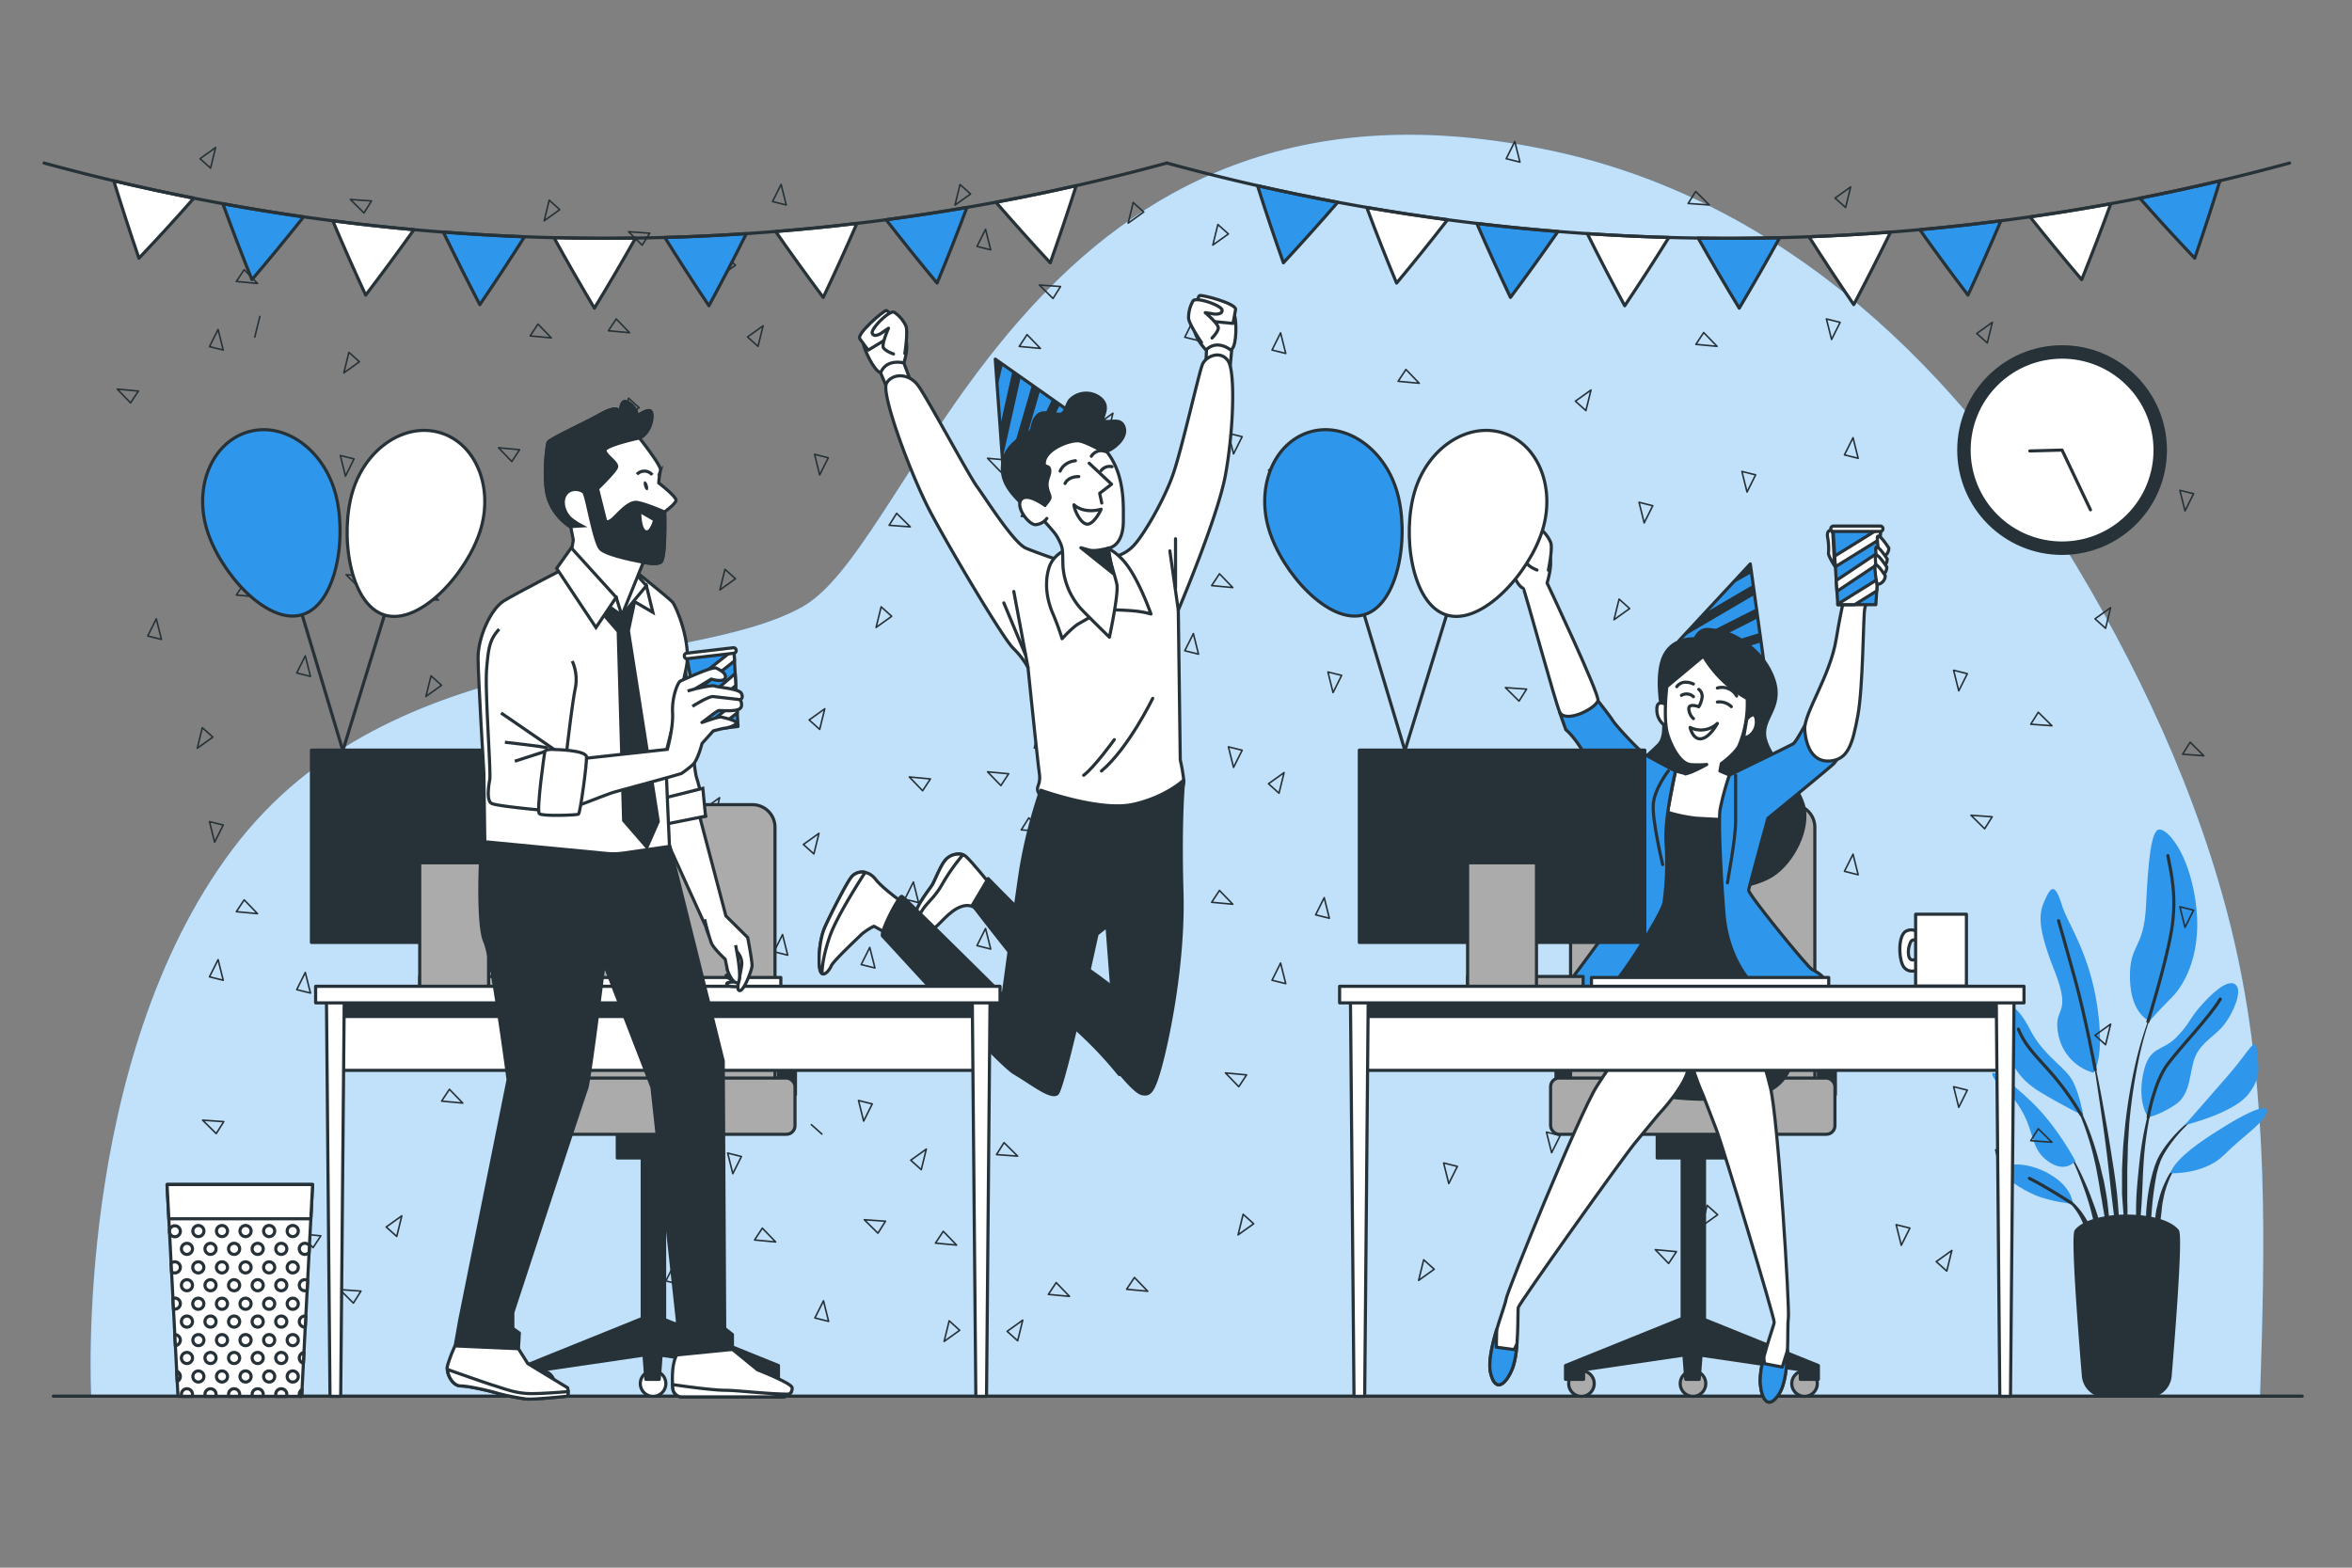 <svg xmlns="http://www.w3.org/2000/svg" viewBox="0 0 750 500"><rect x="0" y="0" width="750" height="500" fill="#808080" stroke="none"/><g id="freepik--background-simple--inject-32"><path d="M713.4,304.43c-9.36-43.26-28.32-85.6-51.12-123.67-37-61.81-92.37-116.18-166-132.36C329.44,11.73,293.57,172.28,256,193.46s-131,9.78-181.86,77.43-45.05,174.4-45.05,174.4H720.68C722.26,398.09,723.37,350.5,713.4,304.43Z" style="fill:#2E96EB"></path><path d="M713.4,304.43c-9.36-43.26-28.32-85.6-51.12-123.67-37-61.81-92.37-116.18-166-132.36C329.44,11.73,293.57,172.28,256,193.46s-131,9.78-181.86,77.43-45.05,174.4-45.05,174.4H720.68C722.26,398.09,723.37,350.5,713.4,304.43Z" style="fill:#fff;opacity:0.7"></path></g><g id="freepik--Plant--inject-32"><path d="M687.17,320.35h0a.1.1,0,0,0,0-.11.08.08,0,0,0-.11,0A114.26,114.26,0,0,0,681,339a176.32,176.32,0,0,0-3.29,19.41l-.47,4.9c-.07.82-.16,1.64-.22,2.46l-.13,2.46c-.07,1.64-.17,3.28-.22,4.92l0,4.93,0,2.47c0,.82.1,1.64.15,2.46.13,1.64.23,3.28.38,4.91.31,3.27.8,6.52,1.31,9.76a.08.08,0,0,0,.08.07.09.09,0,0,0,.09-.09h0c0-1.65-.08-3.28-.12-4.92s-.19-3.26-.16-4.89,0-3.26-.06-4.89l0-2.45,0-2.44,0-4.89.14-4.88.05-2.44c0-.82.09-1.63.13-2.44l.3-4.88a175.87,175.87,0,0,1,2.77-19.36A113.67,113.67,0,0,1,687.17,320.35Z" style="fill:#263238"></path><path d="M687.87,345.89a.09.09,0,0,0,0-.11.1.1,0,0,0-.11.06A113,113,0,0,0,682.18,371c-.43,4.28-.91,8.56-1,12.86a104.8,104.8,0,0,0,.46,12.89.07.07,0,0,0,.07.07.08.08,0,0,0,.1-.07c.5-4.28.8-8.55,1.09-12.82s.35-8.54.63-12.81a113.38,113.38,0,0,1,1.52-12.7A117.14,117.14,0,0,1,687.87,345.89Z" style="fill:#263238"></path><path d="M702,354.88a.1.1,0,0,0-.12,0,43.1,43.1,0,0,0-9.47,8.26,37,37,0,0,0-3.7,5.14l-.77,1.44-.59,1.49a12.86,12.86,0,0,0-.52,1.51c-.15.51-.33,1-.46,1.53a60.48,60.48,0,0,0-2,12.49,72.56,72.56,0,0,0,.47,12.59.09.09,0,0,0,.08.07.08.08,0,0,0,.09-.08l1.08-12.45a109,109,0,0,1,1.58-12.28c.11-.5.25-1,.38-1.49a11.89,11.89,0,0,1,.44-1.47l.5-1.44.65-1.36a37,37,0,0,1,3.4-5.15A42.65,42.65,0,0,1,702,355h0A.08.08,0,0,0,702,354.88Z" style="fill:#263238"></path><path d="M695.18,370.88a13.66,13.66,0,0,0-4.3,5.17,30.9,30.9,0,0,0-2.42,6.35c-.17.54-.3,1.09-.42,1.64l-.39,1.66a29.09,29.09,0,0,0-.42,3.36c0,1.13,0,2.26,0,3.39a29.75,29.75,0,0,0,.45,3.36.09.09,0,0,0,.06.07.09.09,0,0,0,.11-.07,32.46,32.46,0,0,0,.6-3.31c.17-1.1.34-2.19.47-3.28s.31-2.17.39-3.26.23-2.18.47-3.25a29.61,29.61,0,0,1,1.84-6.28,13.92,13.92,0,0,1,3.62-5.4h0a.09.09,0,0,0,0-.12A.08.08,0,0,0,695.18,370.88Z" style="fill:#263238"></path><path d="M675.32,383.35c-.46-5.53-1.38-11-2.24-16.47s-1.82-10.93-2.82-16.37-2.12-10.87-3.29-16.28a.08.08,0,0,0-.1-.06.08.08,0,0,0-.07.1c1,5.45,1.8,10.91,2.61,16.38s1.61,10.94,2.3,16.43,1.21,11,1.89,16.45l2,16.46a.09.09,0,0,0,.08.08.09.09,0,0,0,.09-.08c.06-1.39.06-2.78.1-4.17s-.06-2.77-.08-4.16C675.77,388.88,675.53,386.12,675.32,383.35Z" style="fill:#263238"></path><path d="M672,383.27c-.3-2.19-.7-4.36-1.12-6.53l-.78-3.23c-.25-1.08-.49-2.16-.81-3.22a91.41,91.41,0,0,0-4.22-12.57l-.67-1.52-.73-1.49c-.47-1-1-2-1.58-2.92a24,24,0,0,0-4-5.29.07.07,0,0,0-.11,0,.08.08,0,0,0,0,.12h0a24.36,24.36,0,0,1,3.65,5.41c.48,1,1,1.95,1.4,3l.65,1.51.58,1.53A90.16,90.16,0,0,1,668,370.62c.51,2.13.84,4.3,1.25,6.44l.52,3.24c.19,1.08.42,2.15.57,3.23.34,2.16.74,4.32,1.12,6.48s.73,4.34,1.19,6.5a.08.08,0,0,0,.08.07.08.08,0,0,0,.09-.08q0-3.31-.16-6.63C672.5,387.67,672.24,385.47,672,383.27Z" style="fill:#263238"></path><path d="M667.43,383.56c-1-2.91-2.21-5.74-3.5-8.53a78.66,78.66,0,0,0-4.4-8.07.1.1,0,0,0-.12,0,.08.08,0,0,0,0,.12,77.6,77.6,0,0,1,3.76,8.32c1.12,2.83,2.13,5.7,3,8.62s1.48,5.88,2.26,8.8,1.47,5.88,2.37,8.84a.09.09,0,0,0,.08.06.09.09,0,0,0,.09-.08,44.33,44.33,0,0,0-.86-9.2A56.6,56.6,0,0,0,667.43,383.56Z" style="fill:#263238"></path><path d="M667.24,393.22a20,20,0,0,0-2.43-5.11,21.48,21.48,0,0,0-3.55-4.4A16.19,16.19,0,0,0,659,382a9.46,9.46,0,0,0-2.55-1.15.08.08,0,0,0-.1.05.08.08,0,0,0,0,.11h0a12.67,12.67,0,0,1,4.24,3.3,20.13,20.13,0,0,1,3,4.47c.84,1.59,1.27,3.34,2,5,.33.84.65,1.68,1,2.52a18.93,18.93,0,0,0,1.11,2.55h0a.09.09,0,0,0,.17,0,20.4,20.4,0,0,0-.11-2.82C667.66,395.06,667.46,394.14,667.24,393.22Z" style="fill:#263238"></path><path d="M667.58,342.15a15.73,15.73,0,0,1-11.15-11.85c-2.09-9.76,4.65-5.57-1.39-20.91s-4.65-18.81-2.56-23.23,3.26-3,5.11,2.79,8.6,14.87,11.15,31.83S667.58,342.15,667.58,342.15Z" style="fill:#2E96EB"></path><path d="M685.47,325.65s-6-2.09-6.27-13.47,4.41-9.06,5.11-23.23,1.62-24.16,4.18-24.39,9.29,7,11.61,22.77-3,26.25-7.66,30.89S685.47,325.65,685.47,325.65Z" style="fill:#2E96EB"></path><path d="M664.33,355.85s-1.39-8.36-4.18-12.31-8.83-7.43-12.78-15.1-8.36-11.38-8.13-.46,5.11,16.49,11.15,20.21S664.33,355.85,664.33,355.85Z" style="fill:#2E96EB"></path><path d="M661.77,370.26s-5.57-10.69-13.7-18.59-14.64-11.85-12.31-7.9,5.11,3.72,9.06,10.69,2.78,12.08,8.36,16S661.77,370.26,661.77,370.26Z" style="fill:#2E96EB"></path><path d="M661.08,384c-.23-.7-.47-5.81-8.36-10s-15.34-2.55-14.41-.46,5.81,5.57,10.69,7.66S661.08,384,661.08,384Z" style="fill:#2E96EB"></path><path d="M685,356.32s-3.48-4.42-1.62-13.71,6-7,10.68-11.84,3.72-5.58,8.37-10.69,8.82-7.9,10.68-5.81-.93,8.6-3.71,12.31-7.21,5.58-9.3,10.22-1.16,12.08-6.5,15.57S685,356.32,685,356.32Z" style="fill:#2E96EB"></path><path d="M696.62,358.87s8.36-9.52,14.4-16.49,8.36-12.31,8.6-7.67,2.09,8.37-2.79,14.41S696.62,358.87,696.62,358.87Z" style="fill:#2E96EB"></path><path d="M692.21,374.2s-.24-3.71,13-12.31,18.82-10.22,17.43-6.73-7.2,7-13.48,13.24S692.21,374.2,692.21,374.2Z" style="fill:#2E96EB"></path><path d="M668.13,341.16s-3.1-16.67-6.36-28.51-5.34-19-5.34-19" style="fill:none;stroke:#263238;stroke-linecap:round;stroke-linejoin:round"></path><path d="M684.93,325.83s5.65-18.06,7.51-29-.23-19.05-1.16-23.93" style="fill:none;stroke:#263238;stroke-linecap:round;stroke-linejoin:round"></path><path d="M663.6,355.5A87.84,87.84,0,0,0,655,343.31c-5.11-6-9.06-9.29-11.38-15.1" style="fill:none;stroke:#263238;stroke-linecap:round;stroke-linejoin:round"></path><path d="M685,356.32s1.86-11.15,6.28-17,13.24-14.87,16.72-20.67" style="fill:none;stroke:#263238;stroke-linecap:round;stroke-linejoin:round"></path><path d="M660.53,383.71s-7.81-5.09-13.39-7.88" style="fill:none;stroke:#263238;stroke-linecap:round;stroke-linejoin:round"></path><path d="M685,445.25a7,7,0,0,0,7-6.38c1.15-13.79,3.58-44.79,2.33-46.31-5.12-6.25-27.17-6.25-32.29,0-1.25,1.52,1.17,32.52,2.32,46.31a7,7,0,0,0,6.95,6.38Z" style="fill:#263238;stroke:#263238;stroke-linecap:round;stroke-linejoin:round"></path></g><g id="freepik--Clock--inject-32"><circle cx="657.55" cy="143.55" r="32.94" style="fill:#263238;stroke:#263238;stroke-linecap:round;stroke-linejoin:round"></circle><circle cx="657.55" cy="143.55" r="29.65" transform="translate(91.09 507) rotate(-45)" style="fill:#fff;stroke:#263238;stroke-linecap:round;stroke-linejoin:round"></circle><polyline points="647.26 143.83 657.55 143.55 666.6 162.6" style="fill:#fff;stroke:#263238;stroke-linecap:round;stroke-linejoin:round"></polyline></g><g id="freepik--Floor--inject-32"><line x1="17.01" y1="445.29" x2="734.14" y2="445.29" style="fill:none;stroke:#263238;stroke-linecap:round;stroke-linejoin:round"></line></g><g id="freepik--Confetti--inject-32"><polygon points="200.43 73.9 204.78 78.2 207.19 74.38 200.43 73.9" style="fill:none;stroke:#263238;stroke-linecap:round;stroke-linejoin:round;stroke-width:0.5px"></polygon><polygon points="145.96 81.13 150.31 85.43 152.72 81.61 145.96 81.13" style="fill:none;stroke:#263238;stroke-linecap:round;stroke-linejoin:round;stroke-width:0.5px"></polygon><polygon points="111.72 63.61 116.07 67.92 118.47 64.09 111.72 63.61" style="fill:none;stroke:#263238;stroke-linecap:round;stroke-linejoin:round;stroke-width:0.5px"></polygon><polygon points="249.08 58.81 246.34 64.28 250.72 65.38 249.08 58.81" style="fill:none;stroke:#263238;stroke-linecap:round;stroke-linejoin:round;stroke-width:0.5px"></polygon><polygon points="200.76 106.12 196.5 101.72 194.01 105.49 200.76 106.12" style="fill:none;stroke:#263238;stroke-linecap:round;stroke-linejoin:round;stroke-width:0.5px"></polygon><polygon points="175.8 107.76 171.55 103.36 169.06 107.13 175.8 107.76" style="fill:none;stroke:#263238;stroke-linecap:round;stroke-linejoin:round;stroke-width:0.5px"></polygon><polygon points="229.56 88.14 234.53 84.58 231.18 81.57 229.56 88.14" style="fill:none;stroke:#263238;stroke-linecap:round;stroke-linejoin:round;stroke-width:0.5px"></polygon><polygon points="173.52 70.42 178.5 66.86 175.13 63.84 173.52 70.42" style="fill:none;stroke:#263238;stroke-linecap:round;stroke-linejoin:round;stroke-width:0.5px"></polygon><polygon points="69.54 105.07 66.8 110.55 71.18 111.64 69.54 105.07" style="fill:none;stroke:#263238;stroke-linecap:round;stroke-linejoin:round;stroke-width:0.5px"></polygon><polygon points="82.11 90.4 77.86 86 75.37 89.77 82.11 90.4" style="fill:none;stroke:#263238;stroke-linecap:round;stroke-linejoin:round;stroke-width:0.5px"></polygon><line x1="82.86" y1="100.93" x2="81.24" y2="107.51" style="fill:none;stroke:#263238;stroke-linecap:round;stroke-linejoin:round;stroke-width:0.5px"></line><polygon points="198.81 133.58 203.79 130.02 200.43 127 198.81 133.58" style="fill:none;stroke:#263238;stroke-linecap:round;stroke-linejoin:round;stroke-width:0.5px"></polygon><polygon points="331.43 90.9 335.78 95.2 338.19 91.38 331.43 90.9" style="fill:none;stroke:#263238;stroke-linecap:round;stroke-linejoin:round;stroke-width:0.5px"></polygon><polygon points="380.54 102.07 377.8 107.55 382.18 108.64 380.54 102.07" style="fill:none;stroke:#263238;stroke-linecap:round;stroke-linejoin:round;stroke-width:0.5px"></polygon><polygon points="314.27 73.12 311.54 78.59 315.92 79.69 314.27 73.12" style="fill:none;stroke:#263238;stroke-linecap:round;stroke-linejoin:round;stroke-width:0.5px"></polygon><polygon points="408.35 106.16 405.62 111.64 410 112.73 408.35 106.16" style="fill:none;stroke:#263238;stroke-linecap:round;stroke-linejoin:round;stroke-width:0.5px"></polygon><polygon points="483.03 45.13 480.3 50.61 484.68 51.7 483.03 45.13" style="fill:none;stroke:#263238;stroke-linecap:round;stroke-linejoin:round;stroke-width:0.5px"></polygon><polygon points="331.76 111.12 327.5 106.72 325.01 110.49 331.76 111.12" style="fill:none;stroke:#263238;stroke-linecap:round;stroke-linejoin:round;stroke-width:0.5px"></polygon><polygon points="547.53 110.46 543.27 106.06 540.78 109.83 547.53 110.46" style="fill:none;stroke:#263238;stroke-linecap:round;stroke-linejoin:round;stroke-width:0.5px"></polygon><polygon points="359.74 71.17 364.71 67.61 361.35 64.6 359.74 71.17" style="fill:none;stroke:#263238;stroke-linecap:round;stroke-linejoin:round;stroke-width:0.5px"></polygon><polygon points="304.52 65.42 309.5 61.86 306.13 58.84 304.52 65.42" style="fill:none;stroke:#263238;stroke-linecap:round;stroke-linejoin:round;stroke-width:0.5px"></polygon><polygon points="386.74 78.17 391.71 74.61 388.35 71.6 386.74 78.17" style="fill:none;stroke:#263238;stroke-linecap:round;stroke-linejoin:round;stroke-width:0.5px"></polygon><polygon points="514.67 197.66 519.65 194.09 516.29 191.08 514.67 197.66" style="fill:none;stroke:#263238;stroke-linecap:round;stroke-linejoin:round;stroke-width:0.5px"></polygon><polygon points="109.64 118.94 114.61 115.38 111.25 112.37 109.64 118.94" style="fill:none;stroke:#263238;stroke-linecap:round;stroke-linejoin:round;stroke-width:0.5px"></polygon><polygon points="290.27 168.03 285.92 163.72 283.52 167.54 290.27 168.03" style="fill:none;stroke:#263238;stroke-linecap:round;stroke-linejoin:round;stroke-width:0.5px"></polygon><polygon points="332.41 165.16 328.06 160.86 325.65 164.68 332.41 165.16" style="fill:none;stroke:#263238;stroke-linecap:round;stroke-linejoin:round;stroke-width:0.5px"></polygon><polygon points="380.34 170.62 375.99 166.31 373.59 170.13 380.34 170.62" style="fill:none;stroke:#263238;stroke-linecap:round;stroke-linejoin:round;stroke-width:0.5px"></polygon><polygon points="261.38 151.47 264.12 146 259.74 144.9 261.38 151.47" style="fill:none;stroke:#263238;stroke-linecap:round;stroke-linejoin:round;stroke-width:0.5px"></polygon><polygon points="557.09 156.93 559.83 151.46 555.45 150.36 557.09 156.93" style="fill:none;stroke:#263238;stroke-linecap:round;stroke-linejoin:round;stroke-width:0.5px"></polygon><polygon points="696.75 162.95 699.49 157.47 695.11 156.38 696.75 162.95" style="fill:none;stroke:#263238;stroke-linecap:round;stroke-linejoin:round;stroke-width:0.5px"></polygon><polygon points="624.6 220.34 627.34 214.87 622.96 213.77 624.6 220.34" style="fill:none;stroke:#263238;stroke-linecap:round;stroke-linejoin:round;stroke-width:0.5px"></polygon><polygon points="289.95 147.8 294.2 152.2 296.69 148.43 289.95 147.8" style="fill:none;stroke:#263238;stroke-linecap:round;stroke-linejoin:round;stroke-width:0.5px"></polygon><polygon points="314.9 146.16 319.16 150.56 321.64 146.79 314.9 146.16" style="fill:none;stroke:#263238;stroke-linecap:round;stroke-linejoin:round;stroke-width:0.5px"></polygon><polygon points="390.77 342.2 395.02 346.6 397.51 342.83 390.77 342.2" style="fill:none;stroke:#263238;stroke-linecap:round;stroke-linejoin:round;stroke-width:0.5px"></polygon><polygon points="673.03 193.81 668.05 197.37 671.42 200.39 673.03 193.81" style="fill:none;stroke:#263238;stroke-linecap:round;stroke-linejoin:round;stroke-width:0.5px"></polygon><polygon points="243.34 103.9 238.36 107.47 241.72 110.48 243.34 103.9" style="fill:none;stroke:#263238;stroke-linecap:round;stroke-linejoin:round;stroke-width:0.5px"></polygon><polygon points="421.17 148.85 423.9 143.37 419.52 142.28 421.17 148.85" style="fill:none;stroke:#263238;stroke-linecap:round;stroke-linejoin:round;stroke-width:0.5px"></polygon><polygon points="393.35 144.76 396.09 139.28 391.71 138.19 393.35 144.76" style="fill:none;stroke:#263238;stroke-linecap:round;stroke-linejoin:round;stroke-width:0.5px"></polygon><polygon points="409.47 146.41 404.49 149.97 407.85 152.99 409.47 146.41" style="fill:none;stroke:#263238;stroke-linecap:round;stroke-linejoin:round;stroke-width:0.5px"></polygon><polygon points="545.07 65.37 540.72 61.06 538.31 64.89 545.07 65.37" style="fill:none;stroke:#263238;stroke-linecap:round;stroke-linejoin:round;stroke-width:0.5px"></polygon><polygon points="654.31 231.47 649.96 227.17 647.56 230.99 654.31 231.47" style="fill:none;stroke:#263238;stroke-linecap:round;stroke-linejoin:round;stroke-width:0.5px"></polygon><polygon points="702.74 241.04 698.39 236.73 695.99 240.55 702.74 241.04" style="fill:none;stroke:#263238;stroke-linecap:round;stroke-linejoin:round;stroke-width:0.5px"></polygon><polygon points="110.17 151.85 112.9 146.37 108.52 145.28 110.17 151.85" style="fill:none;stroke:#263238;stroke-linecap:round;stroke-linejoin:round;stroke-width:0.5px"></polygon><polygon points="584.05 108.28 586.78 102.81 582.4 101.72 584.05 108.28" style="fill:none;stroke:#263238;stroke-linecap:round;stroke-linejoin:round;stroke-width:0.5px"></polygon><polygon points="82.35 147.76 85.09 142.28 80.71 141.19 82.35 147.76" style="fill:none;stroke:#263238;stroke-linecap:round;stroke-linejoin:round;stroke-width:0.5px"></polygon><polygon points="68.44 168.62 71.18 163.15 66.8 162.05 68.44 168.62" style="fill:none;stroke:#263238;stroke-linecap:round;stroke-linejoin:round;stroke-width:0.5px"></polygon><polygon points="158.95 142.8 163.21 147.2 165.69 143.43 158.95 142.8" style="fill:none;stroke:#263238;stroke-linecap:round;stroke-linejoin:round;stroke-width:0.5px"></polygon><polygon points="37.39 124.1 41.64 128.5 44.13 124.73 37.39 124.1" style="fill:none;stroke:#263238;stroke-linecap:round;stroke-linejoin:round;stroke-width:0.5px"></polygon><polygon points="590.14 59.61 585.16 63.17 588.52 66.19 590.14 59.61" style="fill:none;stroke:#263238;stroke-linecap:round;stroke-linejoin:round;stroke-width:0.5px"></polygon><polygon points="635.32 102.8 630.34 106.36 633.7 109.38 635.32 102.8" style="fill:none;stroke:#263238;stroke-linecap:round;stroke-linejoin:round;stroke-width:0.5px"></polygon><line x1="93.49" y1="152.98" x2="96.85" y2="155.99" style="fill:none;stroke:#263238;stroke-linecap:round;stroke-linejoin:round;stroke-width:0.5px"></line><polygon points="68.76 47.05 63.78 50.61 67.14 53.63 68.76 47.05" style="fill:none;stroke:#263238;stroke-linecap:round;stroke-linejoin:round;stroke-width:0.5px"></polygon><polygon points="354.89 131.8 349.91 135.36 353.27 138.37 354.89 131.8" style="fill:none;stroke:#263238;stroke-linecap:round;stroke-linejoin:round;stroke-width:0.5px"></polygon><polygon points="628.5 260.02 632.86 264.33 635.26 260.51 628.5 260.02" style="fill:none;stroke:#263238;stroke-linecap:round;stroke-linejoin:round;stroke-width:0.5px"></polygon><polygon points="64.6 357.26 68.95 361.56 71.35 357.74 64.6 357.26" style="fill:none;stroke:#263238;stroke-linecap:round;stroke-linejoin:round;stroke-width:0.5px"></polygon><polygon points="110.36 183.31 114.72 187.61 117.12 183.79 110.36 183.31" style="fill:none;stroke:#263238;stroke-linecap:round;stroke-linejoin:round;stroke-width:0.5px"></polygon><polygon points="590.89 139.6 588.15 145.08 592.53 146.17 590.89 139.6" style="fill:none;stroke:#263238;stroke-linecap:round;stroke-linejoin:round;stroke-width:0.5px"></polygon><polygon points="696.75 295.77 699.49 290.3 695.11 289.2 696.75 295.77" style="fill:none;stroke:#263238;stroke-linecap:round;stroke-linejoin:round;stroke-width:0.5px"></polygon><polygon points="624.6 353.17 627.34 347.69 622.96 346.6 624.6 353.17" style="fill:none;stroke:#263238;stroke-linecap:round;stroke-linejoin:round;stroke-width:0.5px"></polygon><polygon points="673.03 326.64 668.05 330.2 671.42 333.21 673.03 326.64" style="fill:none;stroke:#263238;stroke-linecap:round;stroke-linejoin:round;stroke-width:0.5px"></polygon><polygon points="654.31 364.3 649.96 360 647.56 363.82 654.31 364.3" style="fill:none;stroke:#263238;stroke-linecap:round;stroke-linejoin:round;stroke-width:0.5px"></polygon><polygon points="590.89 272.43 588.15 277.9 592.53 279 590.89 272.43" style="fill:none;stroke:#263238;stroke-linecap:round;stroke-linejoin:round;stroke-width:0.5px"></polygon><polygon points="200.76 206.12 196.5 201.72 194.01 205.49 200.76 206.12" style="fill:none;stroke:#263238;stroke-linecap:round;stroke-linejoin:round;stroke-width:0.5px"></polygon><polygon points="175.8 207.76 171.55 203.36 169.06 207.13 175.8 207.76" style="fill:none;stroke:#263238;stroke-linecap:round;stroke-linejoin:round;stroke-width:0.5px"></polygon><polygon points="139.81 191.4 135.55 187 133.06 190.77 139.81 191.4" style="fill:none;stroke:#263238;stroke-linecap:round;stroke-linejoin:round;stroke-width:0.5px"></polygon><polygon points="229.56 188.15 234.53 184.58 231.18 181.57 229.56 188.15" style="fill:none;stroke:#263238;stroke-linecap:round;stroke-linejoin:round;stroke-width:0.5px"></polygon><polygon points="279.36 200.12 284.34 196.56 280.98 193.54 279.36 200.12" style="fill:none;stroke:#263238;stroke-linecap:round;stroke-linejoin:round;stroke-width:0.5px"></polygon><polygon points="49.84 197.36 47.1 202.84 51.48 203.93 49.84 197.36" style="fill:none;stroke:#263238;stroke-linecap:round;stroke-linejoin:round;stroke-width:0.5px"></polygon><polygon points="97.35 209.16 94.62 214.64 99 215.73 97.35 209.16" style="fill:none;stroke:#263238;stroke-linecap:round;stroke-linejoin:round;stroke-width:0.5px"></polygon><polygon points="82.11 190.4 77.86 186 75.37 189.77 82.11 190.4" style="fill:none;stroke:#263238;stroke-linecap:round;stroke-linejoin:round;stroke-width:0.5px"></polygon><polygon points="62.9 238.65 67.88 235.09 64.52 232.08 62.9 238.65" style="fill:none;stroke:#263238;stroke-linecap:round;stroke-linejoin:round;stroke-width:0.5px"></polygon><polygon points="198.81 233.58 203.79 230.02 200.43 227 198.81 233.58" style="fill:none;stroke:#263238;stroke-linecap:round;stroke-linejoin:round;stroke-width:0.5px"></polygon><polygon points="480.04 219.31 484.39 223.61 486.8 219.79 480.04 219.31" style="fill:none;stroke:#263238;stroke-linecap:round;stroke-linejoin:round;stroke-width:0.5px"></polygon><polygon points="380.54 202.07 377.8 207.55 382.18 208.64 380.54 202.07" style="fill:none;stroke:#263238;stroke-linecap:round;stroke-linejoin:round;stroke-width:0.5px"></polygon><polygon points="422.26 185.3 419.52 190.78 423.9 191.87 422.26 185.3" style="fill:none;stroke:#263238;stroke-linecap:round;stroke-linejoin:round;stroke-width:0.5px"></polygon><polygon points="452.57 122.24 448.32 117.84 445.83 121.61 452.57 122.24" style="fill:none;stroke:#263238;stroke-linecap:round;stroke-linejoin:round;stroke-width:0.5px"></polygon><polygon points="393.11 187.4 388.86 183 386.37 186.77 393.11 187.4" style="fill:none;stroke:#263238;stroke-linecap:round;stroke-linejoin:round;stroke-width:0.5px"></polygon><polygon points="329.81 238.58 334.79 235.02 331.43 232 329.81 238.58" style="fill:none;stroke:#263238;stroke-linecap:round;stroke-linejoin:round;stroke-width:0.5px"></polygon><polygon points="135.82 222.13 140.8 218.56 137.44 215.55 135.82 222.13" style="fill:none;stroke:#263238;stroke-linecap:round;stroke-linejoin:round;stroke-width:0.5px"></polygon><polygon points="332.41 265.16 328.06 260.86 325.65 264.68 332.41 265.16" style="fill:none;stroke:#263238;stroke-linecap:round;stroke-linejoin:round;stroke-width:0.5px"></polygon><polygon points="524.29 166.77 527.03 161.3 522.65 160.2 524.29 166.77" style="fill:none;stroke:#263238;stroke-linecap:round;stroke-linejoin:round;stroke-width:0.5px"></polygon><polygon points="452.36 408.37 457.34 404.81 453.98 401.8 452.36 408.37" style="fill:none;stroke:#263238;stroke-linecap:round;stroke-linejoin:round;stroke-width:0.5px"></polygon><polygon points="494.78 367.65 497.51 362.18 493.13 361.08 494.78 367.65" style="fill:none;stroke:#263238;stroke-linecap:round;stroke-linejoin:round;stroke-width:0.5px"></polygon><polygon points="461.98 377.49 464.72 372.02 460.34 370.92 461.98 377.49" style="fill:none;stroke:#263238;stroke-linecap:round;stroke-linejoin:round;stroke-width:0.5px"></polygon><polygon points="213.35 252.76 216.09 247.28 211.71 246.19 213.35 252.76" style="fill:none;stroke:#263238;stroke-linecap:round;stroke-linejoin:round;stroke-width:0.5px"></polygon><polygon points="289.95 247.8 294.2 252.2 296.69 248.43 289.95 247.8" style="fill:none;stroke:#263238;stroke-linecap:round;stroke-linejoin:round;stroke-width:0.5px"></polygon><polygon points="314.9 246.16 319.16 250.56 321.64 246.79 314.9 246.16" style="fill:none;stroke:#263238;stroke-linecap:round;stroke-linejoin:round;stroke-width:0.5px"></polygon><polygon points="350.9 262.52 355.15 266.93 357.64 263.16 350.9 262.52" style="fill:none;stroke:#263238;stroke-linecap:round;stroke-linejoin:round;stroke-width:0.5px"></polygon><polygon points="261.15 265.78 256.17 269.34 259.53 272.35 261.15 265.78" style="fill:none;stroke:#263238;stroke-linecap:round;stroke-linejoin:round;stroke-width:0.5px"></polygon><polygon points="229.47 254.41 224.49 257.98 227.85 260.99 229.47 254.41" style="fill:none;stroke:#263238;stroke-linecap:round;stroke-linejoin:round;stroke-width:0.5px"></polygon><polygon points="263 226.06 258.02 229.62 261.38 232.63 263 226.06" style="fill:none;stroke:#263238;stroke-linecap:round;stroke-linejoin:round;stroke-width:0.5px"></polygon><polygon points="425.08 220.89 427.82 215.41 423.44 214.32 425.08 220.89" style="fill:none;stroke:#263238;stroke-linecap:round;stroke-linejoin:round;stroke-width:0.5px"></polygon><polygon points="393.35 244.76 396.09 239.28 391.71 238.19 393.35 244.76" style="fill:none;stroke:#263238;stroke-linecap:round;stroke-linejoin:round;stroke-width:0.5px"></polygon><polygon points="409.47 246.41 404.49 249.97 407.85 252.99 409.47 246.41" style="fill:none;stroke:#263238;stroke-linecap:round;stroke-linejoin:round;stroke-width:0.5px"></polygon><polygon points="507.33 124.39 502.35 127.95 505.71 130.96 507.33 124.39" style="fill:none;stroke:#263238;stroke-linecap:round;stroke-linejoin:round;stroke-width:0.5px"></polygon><polygon points="159.28 263.02 154.92 258.72 152.52 262.54 159.28 263.02" style="fill:none;stroke:#263238;stroke-linecap:round;stroke-linejoin:round;stroke-width:0.5px"></polygon><polygon points="201.41 260.16 197.06 255.86 194.65 259.68 201.41 260.16" style="fill:none;stroke:#263238;stroke-linecap:round;stroke-linejoin:round;stroke-width:0.5px"></polygon><polygon points="176.43 258.8 179.17 253.33 174.79 252.23 176.43 258.8" style="fill:none;stroke:#263238;stroke-linecap:round;stroke-linejoin:round;stroke-width:0.5px"></polygon><polygon points="68.44 268.62 71.18 263.14 66.8 262.05 68.44 268.62" style="fill:none;stroke:#263238;stroke-linecap:round;stroke-linejoin:round;stroke-width:0.5px"></polygon><polygon points="183.9 241.16 188.16 245.56 190.64 241.79 183.9 241.16" style="fill:none;stroke:#263238;stroke-linecap:round;stroke-linejoin:round;stroke-width:0.5px"></polygon><polygon points="95.57 393.52 99.83 397.92 102.31 394.15 95.57 393.52" style="fill:none;stroke:#263238;stroke-linecap:round;stroke-linejoin:round;stroke-width:0.5px"></polygon><polygon points="128.13 387.77 123.15 391.34 126.51 394.35 128.13 387.77" style="fill:none;stroke:#263238;stroke-linecap:round;stroke-linejoin:round;stroke-width:0.5px"></polygon><polygon points="160.89 215.34 155.92 218.9 159.28 221.92 160.89 215.34" style="fill:none;stroke:#263238;stroke-linecap:round;stroke-linejoin:round;stroke-width:0.5px"></polygon><polygon points="324.51 368.74 320.16 364.43 317.76 368.25 324.51 368.74" style="fill:none;stroke:#263238;stroke-linecap:round;stroke-linejoin:round;stroke-width:0.5px"></polygon><polygon points="275.4 357.56 278.14 352.09 273.76 350.99 275.4 357.56" style="fill:none;stroke:#263238;stroke-linecap:round;stroke-linejoin:round;stroke-width:0.5px"></polygon><polygon points="233.68 374.33 236.42 368.86 232.04 367.76 233.68 374.33" style="fill:none;stroke:#263238;stroke-linecap:round;stroke-linejoin:round;stroke-width:0.5px"></polygon><polygon points="295.38 366.49 290.41 370.05 293.77 373.06 295.38 366.49" style="fill:none;stroke:#263238;stroke-linecap:round;stroke-linejoin:round;stroke-width:0.5px"></polygon><line x1="258.72" y1="358.69" x2="262.08" y2="361.7" style="fill:none;stroke:#263238;stroke-linecap:round;stroke-linejoin:round;stroke-width:0.5px"></line><polygon points="275.6 389.02 279.95 393.32 282.36 389.5 275.6 389.02" style="fill:none;stroke:#263238;stroke-linecap:round;stroke-linejoin:round;stroke-width:0.5px"></polygon><polygon points="365.99 411.83 361.74 407.44 359.25 411.2 365.99 411.83" style="fill:none;stroke:#263238;stroke-linecap:round;stroke-linejoin:round;stroke-width:0.5px"></polygon><polygon points="341.04 413.47 336.79 409.07 334.3 412.84 341.04 413.47" style="fill:none;stroke:#263238;stroke-linecap:round;stroke-linejoin:round;stroke-width:0.5px"></polygon><polygon points="305.04 397.11 300.79 392.71 298.3 396.48 305.04 397.11" style="fill:none;stroke:#263238;stroke-linecap:round;stroke-linejoin:round;stroke-width:0.5px"></polygon><polygon points="394.79 393.86 399.77 390.3 396.41 387.28 394.79 393.86" style="fill:none;stroke:#263238;stroke-linecap:round;stroke-linejoin:round;stroke-width:0.5px"></polygon><polygon points="215.07 403.08 212.34 408.55 216.72 409.64 215.07 403.08" style="fill:none;stroke:#263238;stroke-linecap:round;stroke-linejoin:round;stroke-width:0.5px"></polygon><polygon points="262.59 414.88 259.85 420.35 264.23 421.44 262.59 414.88" style="fill:none;stroke:#263238;stroke-linecap:round;stroke-linejoin:round;stroke-width:0.5px"></polygon><polygon points="247.35 396.11 243.09 391.71 240.61 395.48 247.35 396.11" style="fill:none;stroke:#263238;stroke-linecap:round;stroke-linejoin:round;stroke-width:0.5px"></polygon><polygon points="301.06 427.84 306.03 424.28 302.67 421.26 301.06 427.84" style="fill:none;stroke:#263238;stroke-linecap:round;stroke-linejoin:round;stroke-width:0.5px"></polygon><polygon points="326.13 421.05 321.15 424.62 324.51 427.63 326.13 421.05" style="fill:none;stroke:#263238;stroke-linecap:round;stroke-linejoin:round;stroke-width:0.5px"></polygon><polygon points="354.89 231.8 349.91 235.36 353.27 238.37 354.89 231.8" style="fill:none;stroke:#263238;stroke-linecap:round;stroke-linejoin:round;stroke-width:0.5px"></polygon><polygon points="542.74 390.99 547.72 387.43 544.36 384.41 542.74 390.99" style="fill:none;stroke:#263238;stroke-linecap:round;stroke-linejoin:round;stroke-width:0.5px"></polygon><polygon points="527.83 398.57 532.09 402.97 534.58 399.2 527.83 398.57" style="fill:none;stroke:#263238;stroke-linecap:round;stroke-linejoin:round;stroke-width:0.5px"></polygon><polygon points="638.01 373.3 640.75 367.82 636.37 366.73 638.01 373.3" style="fill:none;stroke:#263238;stroke-linecap:round;stroke-linejoin:round;stroke-width:0.5px"></polygon><polygon points="606.28 397.17 609.02 391.69 604.64 390.6 606.28 397.17" style="fill:none;stroke:#263238;stroke-linecap:round;stroke-linejoin:round;stroke-width:0.5px"></polygon><polygon points="622.4 398.82 617.42 402.39 620.78 405.4 622.4 398.82" style="fill:none;stroke:#263238;stroke-linecap:round;stroke-linejoin:round;stroke-width:0.5px"></polygon><polygon points="567.82 384.21 562.84 387.77 566.2 390.78 567.82 384.21" style="fill:none;stroke:#263238;stroke-linecap:round;stroke-linejoin:round;stroke-width:0.5px"></polygon><polygon points="158.3 289.76 162.65 294.07 165.05 290.25 158.3 289.76" style="fill:none;stroke:#263238;stroke-linecap:round;stroke-linejoin:round;stroke-width:0.5px"></polygon><polygon points="108.34 411.3 112.69 415.61 115.1 411.79 108.34 411.3" style="fill:none;stroke:#263238;stroke-linecap:round;stroke-linejoin:round;stroke-width:0.5px"></polygon><polygon points="249.54 298.07 246.8 303.55 251.18 304.64 249.54 298.07" style="fill:none;stroke:#263238;stroke-linecap:round;stroke-linejoin:round;stroke-width:0.5px"></polygon><polygon points="183.27 291.12 180.54 296.59 184.92 297.69 183.27 291.12" style="fill:none;stroke:#263238;stroke-linecap:round;stroke-linejoin:round;stroke-width:0.5px"></polygon><polygon points="277.35 302.16 274.62 307.64 279 308.73 277.35 302.16" style="fill:none;stroke:#263238;stroke-linecap:round;stroke-linejoin:round;stroke-width:0.5px"></polygon><polygon points="291.26 281.3 288.52 286.78 292.9 287.87 291.26 281.3" style="fill:none;stroke:#263238;stroke-linecap:round;stroke-linejoin:round;stroke-width:0.5px"></polygon><polygon points="147.57 351.82 143.31 347.42 140.82 351.19 147.57 351.82" style="fill:none;stroke:#263238;stroke-linecap:round;stroke-linejoin:round;stroke-width:0.5px"></polygon><polygon points="229.56 289.14 234.53 285.58 231.18 282.57 229.56 289.14" style="fill:none;stroke:#263238;stroke-linecap:round;stroke-linejoin:round;stroke-width:0.5px"></polygon><polygon points="69.54 306.07 66.8 311.55 71.18 312.64 69.54 306.07" style="fill:none;stroke:#263238;stroke-linecap:round;stroke-linejoin:round;stroke-width:0.5px"></polygon><polygon points="97.35 310.16 94.62 315.64 99 316.73 97.35 310.16" style="fill:none;stroke:#263238;stroke-linecap:round;stroke-linejoin:round;stroke-width:0.5px"></polygon><polygon points="82.11 291.4 77.86 287 75.37 290.77 82.11 291.4" style="fill:none;stroke:#263238;stroke-linecap:round;stroke-linejoin:round;stroke-width:0.5px"></polygon><polygon points="314.27 296.12 311.54 301.59 315.92 302.69 314.27 296.12" style="fill:none;stroke:#263238;stroke-linecap:round;stroke-linejoin:round;stroke-width:0.5px"></polygon><polygon points="408.35 307.16 405.62 312.64 410 313.73 408.35 307.16" style="fill:none;stroke:#263238;stroke-linecap:round;stroke-linejoin:round;stroke-width:0.5px"></polygon><polygon points="422.26 286.3 419.52 291.78 423.9 292.87 422.26 286.3" style="fill:none;stroke:#263238;stroke-linecap:round;stroke-linejoin:round;stroke-width:0.5px"></polygon><polygon points="306.8 313.76 302.55 309.36 300.06 313.13 306.8 313.76" style="fill:none;stroke:#263238;stroke-linecap:round;stroke-linejoin:round;stroke-width:0.5px"></polygon><polygon points="393.11 288.4 388.86 284 386.37 287.77 393.11 288.4" style="fill:none;stroke:#263238;stroke-linecap:round;stroke-linejoin:round;stroke-width:0.5px"></polygon><polygon points="229.56 328.75 234.53 327.99 231.18 327.34 229.56 328.75" style="fill:none;stroke:#263238;stroke-linecap:round;stroke-linejoin:round;stroke-width:0.5px"></polygon></g><g id="freepik--Garlands--inject-32"><path d="M44.3,82.35q9-9.45,17.51-19.14Q49,60.69,36.28,57.68,40.08,70,44.3,82.35Z" style="fill:#fff;stroke:#263238;stroke-linecap:round;stroke-linejoin:round"></path><path d="M80.34,89.19q8.43-9.91,16.46-20Q83.9,67.32,71.07,65,75.48,77.11,80.34,89.19Z" style="fill:#2E96EB;stroke:#263238;stroke-linecap:round;stroke-linejoin:round"></path><path d="M116.61,94.12Q124.5,83.77,132,73.26,119,72.09,106.11,70.42,111.15,82.32,116.61,94.12Z" style="fill:#fff;stroke:#263238;stroke-linecap:round;stroke-linejoin:round"></path><path d="M153,97.16q7.34-10.75,14.25-21.64Q154.3,75,141.34,74,147,85.64,153,97.16Z" style="fill:#2E96EB;stroke:#263238;stroke-linecap:round;stroke-linejoin:round"></path><path d="M189.54,98.29q6.77-11.12,13.11-22.35-13,.18-26-.13Q182.89,87.11,189.54,98.29Z" style="fill:#fff;stroke:#263238;stroke-linecap:round;stroke-linejoin:round"></path><path d="M226.06,97.52q6.18-11.44,11.93-23-13,.86-26,1.22Q218.83,86.71,226.06,97.52Z" style="fill:#2E96EB;stroke:#263238;stroke-linecap:round;stroke-linejoin:round"></path><path d="M262.51,94.86q5.58-11.76,10.73-23.6-12.93,1.55-25.89,2.58Q254.71,84.43,262.51,94.86Z" style="fill:#fff;stroke:#263238;stroke-linecap:round;stroke-linejoin:round"></path><path d="M298.81,90.29q5-12,9.51-24.12-12.85,2.2-25.76,3.92Q290.48,80.29,298.81,90.29Z" style="fill:#2E96EB;stroke:#263238;stroke-linecap:round;stroke-linejoin:round"></path><path d="M334.9,83.82q4.35-12.27,8.27-24.59-12.75,2.88-25.58,5.28Q326.05,74.26,334.9,83.82Z" style="fill:#fff;stroke:#263238;stroke-linecap:round;stroke-linejoin:round"></path><path d="M14.06,52a679.6,679.6,0,0,0,358,0" style="fill:none;stroke:#263238;stroke-linecap:round;stroke-linejoin:round"></path><path d="M699.85,82.35q-9-9.45-17.51-19.14,12.81-2.52,25.54-5.53Q704.09,70,699.85,82.35Z" style="fill:#2E96EB;stroke:#263238;stroke-linecap:round;stroke-linejoin:round"></path><path d="M663.81,89.19q-8.43-9.91-16.46-20,12.9-1.84,25.73-4.19Q668.67,77.11,663.81,89.19Z" style="fill:#fff;stroke:#263238;stroke-linecap:round;stroke-linejoin:round"></path><path d="M627.54,94.12q-7.89-10.35-15.37-20.86,13-1.17,25.87-2.84Q633,82.32,627.54,94.12Z" style="fill:#2E96EB;stroke:#263238;stroke-linecap:round;stroke-linejoin:round"></path><path d="M591.12,97.16q-7.33-10.75-14.26-21.64,13-.49,26-1.48Q597.18,85.64,591.12,97.16Z" style="fill:#fff;stroke:#263238;stroke-linecap:round;stroke-linejoin:round"></path><path d="M554.61,98.29q-6.76-11.12-13.11-22.35,13,.18,26-.13Q561.27,87.11,554.61,98.29Z" style="fill:#2E96EB;stroke:#263238;stroke-linecap:round;stroke-linejoin:round"></path><path d="M518.09,97.52q-6.18-11.44-11.93-23,13,.86,26,1.22Q525.32,86.71,518.09,97.52Z" style="fill:#fff;stroke:#263238;stroke-linecap:round;stroke-linejoin:round"></path><path d="M481.65,94.86q-5.59-11.76-10.73-23.6,12.91,1.55,25.88,2.58Q489.43,84.43,481.65,94.86Z" style="fill:#2E96EB;stroke:#263238;stroke-linecap:round;stroke-linejoin:round"></path><path d="M445.34,90.29q-5-12-9.51-24.12,12.85,2.2,25.76,3.92Q453.67,80.29,445.34,90.29Z" style="fill:#fff;stroke:#263238;stroke-linecap:round;stroke-linejoin:round"></path><path d="M409.25,83.82Q404.9,71.55,401,59.23q12.75,2.88,25.58,5.28Q418.12,74.26,409.25,83.82Z" style="fill:#2E96EB;stroke:#263238;stroke-linecap:round;stroke-linejoin:round"></path><path d="M730.09,52a679.56,679.56,0,0,1-358,0" style="fill:none;stroke:#263238;stroke-linecap:round;stroke-linejoin:round"></path></g><g id="freepik--paper-bin--inject-32"><polygon points="53.27 377.79 99.68 377.79 96.2 445.35 56.76 445.35 53.27 377.79" style="fill:#fff;stroke:#263238;stroke-linecap:round;stroke-linejoin:round"></polygon><polygon points="99.12 388.72 99.68 377.79 53.27 377.79 53.84 388.72 99.12 388.72" style="fill:#fff;stroke:#263238;stroke-linecap:round;stroke-linejoin:round"></polygon><path d="M82.17,396.54a1.77,1.77,0,1,0,1.77,1.77A1.77,1.77,0,0,0,82.17,396.54Z" style="fill:#fff;stroke:#263238;stroke-linecap:round;stroke-linejoin:round"></path><path d="M78.31,425.65a1.77,1.77,0,1,0,1.76,1.77A1.77,1.77,0,0,0,78.31,425.65Z" style="fill:#fff;stroke:#263238;stroke-linecap:round;stroke-linejoin:round"></path><path d="M82.17,408.14a1.77,1.77,0,1,0,1.77,1.77A1.77,1.77,0,0,0,82.17,408.14Z" style="fill:#fff;stroke:#263238;stroke-linecap:round;stroke-linejoin:round"></path><path d="M85.83,390.86a1.77,1.77,0,1,0,1.77,1.77A1.77,1.77,0,0,0,85.83,390.86Z" style="fill:#fff;stroke:#263238;stroke-linecap:round;stroke-linejoin:round"></path><path d="M82.17,419.74a1.77,1.77,0,1,0,1.77,1.77A1.77,1.77,0,0,0,82.17,419.74Z" style="fill:#fff;stroke:#263238;stroke-linecap:round;stroke-linejoin:round"></path><path d="M85.83,402.45a1.77,1.77,0,1,0,1.77,1.77A1.77,1.77,0,0,0,85.83,402.45Z" style="fill:#fff;stroke:#263238;stroke-linecap:round;stroke-linejoin:round"></path><path d="M82.17,431.34a1.77,1.77,0,1,0,1.77,1.77A1.77,1.77,0,0,0,82.17,431.34Z" style="fill:#fff;stroke:#263238;stroke-linecap:round;stroke-linejoin:round"></path><path d="M74.65,408.14a1.77,1.77,0,1,0,1.77,1.77A1.77,1.77,0,0,0,74.65,408.14Z" style="fill:#fff;stroke:#263238;stroke-linecap:round;stroke-linejoin:round"></path><path d="M74.65,431.34a1.77,1.77,0,1,0,1.77,1.77A1.77,1.77,0,0,0,74.65,431.34Z" style="fill:#fff;stroke:#263238;stroke-linecap:round;stroke-linejoin:round"></path><path d="M74.65,396.54a1.77,1.77,0,1,0,1.77,1.77A1.77,1.77,0,0,0,74.65,396.54Z" style="fill:#fff;stroke:#263238;stroke-linecap:round;stroke-linejoin:round"></path><path d="M78.31,390.86a1.77,1.77,0,1,0,1.76,1.77A1.77,1.77,0,0,0,78.31,390.86Z" style="fill:#fff;stroke:#263238;stroke-linecap:round;stroke-linejoin:round"></path><path d="M78.31,402.45a1.77,1.77,0,1,0,1.76,1.77A1.77,1.77,0,0,0,78.31,402.45Z" style="fill:#fff;stroke:#263238;stroke-linecap:round;stroke-linejoin:round"></path><circle cx="70.79" cy="427.42" r="1.77" style="fill:#fff;stroke:#263238;stroke-linecap:round;stroke-linejoin:round"></circle><path d="M78.31,414.05a1.77,1.77,0,1,0,1.76,1.77A1.77,1.77,0,0,0,78.31,414.05Z" style="fill:#fff;stroke:#263238;stroke-linecap:round;stroke-linejoin:round"></path><path d="M74.65,419.74a1.77,1.77,0,1,0,1.77,1.77A1.77,1.77,0,0,0,74.65,419.74Z" style="fill:#fff;stroke:#263238;stroke-linecap:round;stroke-linejoin:round"></path><path d="M93.35,414.05a1.77,1.77,0,1,0,1.77,1.77A1.77,1.77,0,0,0,93.35,414.05Z" style="fill:#fff;stroke:#263238;stroke-linecap:round;stroke-linejoin:round"></path><path d="M93.35,437.25A1.77,1.77,0,1,0,95.12,439,1.77,1.77,0,0,0,93.35,437.25Z" style="fill:#fff;stroke:#263238;stroke-linecap:round;stroke-linejoin:round"></path><path d="M93.35,402.45a1.77,1.77,0,1,0,1.77,1.77A1.77,1.77,0,0,0,93.35,402.45Z" style="fill:#fff;stroke:#263238;stroke-linecap:round;stroke-linejoin:round"></path><path d="M97.21,419.74a1.77,1.77,0,0,0,0,3.54l.13,0,.18-3.49A1.55,1.55,0,0,0,97.21,419.74Z" style="fill:#fff;stroke:#263238;stroke-linecap:round;stroke-linejoin:round"></path><path d="M93.35,425.65a1.77,1.77,0,1,0,1.77,1.77A1.77,1.77,0,0,0,93.35,425.65Z" style="fill:#fff;stroke:#263238;stroke-linecap:round;stroke-linejoin:round"></path><path d="M85.83,414.05a1.77,1.77,0,1,0,1.77,1.77A1.77,1.77,0,0,0,85.83,414.05Z" style="fill:#fff;stroke:#263238;stroke-linecap:round;stroke-linejoin:round"></path><path d="M93.35,390.86a1.77,1.77,0,1,0,1.77,1.77A1.77,1.77,0,0,0,93.35,390.86Z" style="fill:#fff;stroke:#263238;stroke-linecap:round;stroke-linejoin:round"></path><path d="M95.44,433.11a1.76,1.76,0,0,0,1.3,1.69l.18-3.44A1.77,1.77,0,0,0,95.44,433.11Z" style="fill:#fff;stroke:#263238;stroke-linecap:round;stroke-linejoin:round"></path><path d="M85.83,425.65a1.77,1.77,0,1,0,1.77,1.77A1.77,1.77,0,0,0,85.83,425.65Z" style="fill:#fff;stroke:#263238;stroke-linecap:round;stroke-linejoin:round"></path><circle cx="89.69" cy="398.31" r="1.77" style="fill:#fff;stroke:#263238;stroke-linecap:round;stroke-linejoin:round"></circle><path d="M85.83,437.25A1.77,1.77,0,1,0,87.6,439,1.77,1.77,0,0,0,85.83,437.25Z" style="fill:#fff;stroke:#263238;stroke-linecap:round;stroke-linejoin:round"></path><path d="M89.69,431.34a1.77,1.77,0,1,0,1.77,1.77A1.77,1.77,0,0,0,89.69,431.34Z" style="fill:#fff;stroke:#263238;stroke-linecap:round;stroke-linejoin:round"></path><path d="M89.69,419.74a1.77,1.77,0,1,0,1.77,1.77A1.77,1.77,0,0,0,89.69,419.74Z" style="fill:#fff;stroke:#263238;stroke-linecap:round;stroke-linejoin:round"></path><circle cx="89.69" cy="409.91" r="1.77" style="fill:#fff;stroke:#263238;stroke-linecap:round;stroke-linejoin:round"></circle><path d="M78.31,437.25A1.77,1.77,0,1,0,80.07,439,1.77,1.77,0,0,0,78.31,437.25Z" style="fill:#fff;stroke:#263238;stroke-linecap:round;stroke-linejoin:round"></path><path d="M55.74,402.45a1.75,1.75,0,0,0-1.17.46l.14,2.75a1.77,1.77,0,1,0,1-3.21Z" style="fill:#fff;stroke:#263238;stroke-linecap:round;stroke-linejoin:round"></path><path d="M57.51,439a1.77,1.77,0,0,0-1.17-1.66l.17,3.25A1.77,1.77,0,0,0,57.51,439Z" style="fill:#fff;stroke:#263238;stroke-linecap:round;stroke-linejoin:round"></path><path d="M55.74,414.05a1.93,1.93,0,0,0-.59.11l.17,3.38a2,2,0,0,0,.42,0,1.77,1.77,0,1,0,0-3.54Z" style="fill:#fff;stroke:#263238;stroke-linecap:round;stroke-linejoin:round"></path><path d="M54.07,393.16a1.75,1.75,0,1,0,0-.92Z" style="fill:#fff;stroke:#263238;stroke-linecap:round;stroke-linejoin:round"></path><circle cx="59.61" cy="398.31" r="1.77" style="fill:#fff;stroke:#263238;stroke-linecap:round;stroke-linejoin:round"></circle><path d="M57.51,427.42a1.77,1.77,0,0,0-1.77-1.77h0l.18,3.52A1.76,1.76,0,0,0,57.51,427.42Z" style="fill:#fff;stroke:#263238;stroke-linecap:round;stroke-linejoin:round"></path><path d="M61.38,444.7a1.77,1.77,0,0,0-3.54,0,1.75,1.75,0,0,0,.13.65h3.28A1.75,1.75,0,0,0,61.38,444.7Z" style="fill:#fff;stroke:#263238;stroke-linecap:round;stroke-linejoin:round"></path><path d="M96.31,443.19a1.73,1.73,0,0,0-.74,2.16h.63Z" style="fill:#fff;stroke:#263238;stroke-linecap:round;stroke-linejoin:round"></path><path d="M95.44,409.91a1.77,1.77,0,0,0,2.5,1.61l.17-3.13a1.84,1.84,0,0,0-.9-.25A1.77,1.77,0,0,0,95.44,409.91Z" style="fill:#fff;stroke:#263238;stroke-linecap:round;stroke-linejoin:round"></path><circle cx="70.79" cy="439.02" r="1.77" style="fill:#fff;stroke:#263238;stroke-linecap:round;stroke-linejoin:round"></circle><path d="M68.9,444.7a1.77,1.77,0,0,0-3.54,0,1.75,1.75,0,0,0,.13.65h3.28A1.75,1.75,0,0,0,68.9,444.7Z" style="fill:#fff;stroke:#263238;stroke-linecap:round;stroke-linejoin:round"></path><circle cx="59.61" cy="409.91" r="1.77" style="fill:#fff;stroke:#263238;stroke-linecap:round;stroke-linejoin:round"></circle><path d="M76.42,444.7a1.77,1.77,0,1,0-3.54,0,1.75,1.75,0,0,0,.13.65h3.28A1.75,1.75,0,0,0,76.42,444.7Z" style="fill:#fff;stroke:#263238;stroke-linecap:round;stroke-linejoin:round"></path><path d="M91.46,444.7a1.77,1.77,0,0,0-3.54,0,1.75,1.75,0,0,0,.13.65h3.29A2,2,0,0,0,91.46,444.7Z" style="fill:#fff;stroke:#263238;stroke-linecap:round;stroke-linejoin:round"></path><path d="M83.94,444.7a1.77,1.77,0,0,0-3.54,0,1.75,1.75,0,0,0,.13.65h3.28A1.75,1.75,0,0,0,83.94,444.7Z" style="fill:#fff;stroke:#263238;stroke-linecap:round;stroke-linejoin:round"></path><path d="M97.21,396.54a1.77,1.77,0,1,0,1.36,2.9l.11-2.12A1.78,1.78,0,0,0,97.21,396.54Z" style="fill:#fff;stroke:#263238;stroke-linecap:round;stroke-linejoin:round"></path><path d="M67.13,431.34a1.77,1.77,0,1,0,1.77,1.77A1.77,1.77,0,0,0,67.13,431.34Z" style="fill:#fff;stroke:#263238;stroke-linecap:round;stroke-linejoin:round"></path><path d="M67.13,419.74a1.77,1.77,0,1,0,1.77,1.77A1.77,1.77,0,0,0,67.13,419.74Z" style="fill:#fff;stroke:#263238;stroke-linecap:round;stroke-linejoin:round"></path><path d="M59.61,431.34a1.77,1.77,0,1,0,1.77,1.77A1.77,1.77,0,0,0,59.61,431.34Z" style="fill:#fff;stroke:#263238;stroke-linecap:round;stroke-linejoin:round"></path><path d="M70.79,402.45a1.77,1.77,0,1,0,1.76,1.77A1.77,1.77,0,0,0,70.79,402.45Z" style="fill:#fff;stroke:#263238;stroke-linecap:round;stroke-linejoin:round"></path><circle cx="70.79" cy="392.63" r="1.77" style="fill:#fff;stroke:#263238;stroke-linecap:round;stroke-linejoin:round"></circle><path d="M70.79,414.05a1.77,1.77,0,1,0,1.76,1.77A1.77,1.77,0,0,0,70.79,414.05Z" style="fill:#fff;stroke:#263238;stroke-linecap:round;stroke-linejoin:round"></path><circle cx="67.13" cy="398.31" r="1.77" style="fill:#fff;stroke:#263238;stroke-linecap:round;stroke-linejoin:round"></circle><circle cx="67.13" cy="409.91" r="1.77" style="fill:#fff;stroke:#263238;stroke-linecap:round;stroke-linejoin:round"></circle><circle cx="63.26" cy="392.63" r="1.77" style="fill:#fff;stroke:#263238;stroke-linecap:round;stroke-linejoin:round"></circle><circle cx="63.26" cy="427.42" r="1.77" style="fill:#fff;stroke:#263238;stroke-linecap:round;stroke-linejoin:round"></circle><path d="M63.26,402.45A1.77,1.77,0,1,0,65,404.22,1.77,1.77,0,0,0,63.26,402.45Z" style="fill:#fff;stroke:#263238;stroke-linecap:round;stroke-linejoin:round"></path><path d="M59.61,419.74a1.77,1.77,0,1,0,1.77,1.77A1.77,1.77,0,0,0,59.61,419.74Z" style="fill:#fff;stroke:#263238;stroke-linecap:round;stroke-linejoin:round"></path><circle cx="63.26" cy="439.02" r="1.77" style="fill:#fff;stroke:#263238;stroke-linecap:round;stroke-linejoin:round"></circle><path d="M63.26,414.05A1.77,1.77,0,1,0,65,415.82,1.76,1.76,0,0,0,63.26,414.05Z" style="fill:#fff;stroke:#263238;stroke-linecap:round;stroke-linejoin:round"></path></g><g id="freepik--character-3--inject-32"><rect x="496.17" y="327.46" width="5.42" height="21.68" style="fill:#263238;stroke:#263238;stroke-linecap:round;stroke-linejoin:round"></rect><rect x="579.84" y="327.46" width="5.42" height="21.68" style="fill:#263238;stroke:#263238;stroke-linecap:round;stroke-linejoin:round"></rect><path d="M508,256.64h63.5a7.21,7.21,0,0,1,7.21,7.21v94.62a0,0,0,0,1,0,0H500.82a0,0,0,0,1,0,0V263.85A7.21,7.21,0,0,1,508,256.64Z" style="fill:#ababab;stroke:#263238;stroke-linecap:round;stroke-linejoin:round"></path><path d="M508.36,441.28a4.07,4.07,0,1,0-4.06,4.07A4.06,4.06,0,0,0,508.36,441.28Z" style="fill:#ababab;stroke:#263238;stroke-linecap:round;stroke-linejoin:round"></path><path d="M543.93,441.28a4.07,4.07,0,1,0-4.07,4.07A4.07,4.07,0,0,0,543.93,441.28Z" style="fill:#ababab;stroke:#263238;stroke-linecap:round;stroke-linejoin:round"></path><path d="M579.5,441.28a4.07,4.07,0,1,0-4.07,4.07A4.07,4.07,0,0,0,579.5,441.28Z" style="fill:#ababab;stroke:#263238;stroke-linecap:round;stroke-linejoin:round"></path><polygon points="543.53 420.87 543.53 353.89 536.4 353.89 536.4 420.44 536.14 420.62 499.21 435.53 499.21 439.93 504.97 439.93 504.97 436.88 536.97 432.18 537.56 439.93 541.83 439.93 542.42 432.23 574.08 436.88 574.08 439.93 579.84 439.93 579.84 435.53 543.53 420.87" style="fill:#263238;stroke:#263238;stroke-linecap:round;stroke-linejoin:round"></polygon><rect x="528.45" y="361.3" width="22.67" height="8.03" style="fill:#263238;stroke:#263238;stroke-linecap:round;stroke-linejoin:round"></rect><rect x="494.45" y="343.83" width="90.67" height="17.94" rx="2.74" style="fill:#ababab;stroke:#263238;stroke-linecap:round;stroke-linejoin:round"></rect><rect x="489.73" y="314.93" width="11.18" height="16.6" rx="2.27" style="fill:#ababab;stroke:#263238;stroke-linecap:round;stroke-linejoin:round"></rect><rect x="578.31" y="314.93" width="11.18" height="16.6" rx="2.27" style="fill:#ababab;stroke:#263238;stroke-linecap:round;stroke-linejoin:round"></rect><polygon points="535.38 204.36 558.13 179.85 562.58 212 535.38 204.36" style="fill:#2E96EB;stroke:#263238;stroke-linecap:round;stroke-linejoin:round"></polygon><polygon points="558.13 179.85 552.01 186.44 558.54 182.78 558.13 179.85" style="fill:#263238"></polygon><polygon points="559.5 189.71 559.05 186.49 543.5 195.62 536.4 203.26 559.5 189.71" style="fill:#263238"></polygon><polygon points="560.53 197.17 560.1 194.03 538.14 205.13 542.41 206.34 560.53 197.17" style="fill:#263238"></polygon><polygon points="561.18 201.84 544.69 206.97 550 208.47 561.59 204.85 561.18 201.84" style="fill:#263238"></polygon><path d="M540.42,203.75s-6.78-.63-9.75,5.3-.85,17.18-.63,18,1.48,7.63-1.06,10.38-16.75,14-17.6,23.33,5.09,17.59,17.6,21.2,28.83,1.69,35.82-2.55S577.31,264,575,256.55s-10.39-14.21-12.08-20.78,5.72-9.75,2.75-18.87-12.08-14.63-16.75-15.48S542.54,199.94,540.42,203.75Z" style="fill:#263238;stroke:#263238;stroke-linecap:round;stroke-linejoin:round"></path><path d="M534.28,245.94s-5.22,9.6-5,13-2.32,28.94-2.84,30-16,22.47-17.31,34.1-1.81,17.31,8.78,23,36.43,5.69,45.47,2.07,10.34-15.5,9-24.28-4.9-16.28-8.78-23.26-8.78-14.72-10.07-20.66-.52-22.22-.26-23.77-1.9-8.84-1.9-8.84Z" style="fill:#263238;stroke:#263238;stroke-linecap:round;stroke-linejoin:round"></path><path d="M531.73,225s-3.6-2.55-3.39,1.48a6,6,0,0,0,3.18,5.3Z" style="fill:#fff;stroke:#263238;stroke-linecap:round;stroke-linejoin:round"></path><path d="M543.18,209.27,531.52,219s-1.21,9.91.21,15c.62,2.24,3.18,8.69,6.79,9.75l-1.06,3-3.18-.85-2.55,13.15a49.78,49.78,0,0,0,9.12,1.91c3.6.21,7.84.42,7.84.42l2.76-14.2-3-1.28.42-2.33s4.72-3.45,5.73-5.93a35.13,35.13,0,0,0,2.54-14.84A37,37,0,0,1,543.18,209.27Z" style="fill:#fff;stroke:#263238;stroke-linecap:round;stroke-linejoin:round"></path><path d="M538.52,243.82a31.16,31.16,0,0,0,5.72,0s-4.45,2.55-6.78,3Z" style="fill:#263238;stroke:#263238;stroke-linecap:round;stroke-linejoin:round"></path><path d="M541.7,219.87a2.72,2.72,0,0,1,1.06,2.54,7.75,7.75,0,0,1-1.06,3s-3.18-1.27-3.18.64A4.62,4.62,0,0,0,540,229.2" style="fill:none;stroke:#263238;stroke-linecap:round;stroke-linejoin:round"></path><path d="M538.94,232a7.62,7.62,0,0,0,8.69-1.27s-2.33,4.45-5.09,4.88S538.94,232,538.94,232Z" style="fill:none;stroke:#263238;stroke-linecap:round;stroke-linejoin:round"></path><path d="M547.63,223.9a5.45,5.45,0,0,1,4.45,1.48" style="fill:none;stroke:#263238;stroke-linecap:round;stroke-linejoin:round"></path><path d="M536.18,221.78a3.19,3.19,0,0,1,3.82.42" style="fill:none;stroke:#263238;stroke-linecap:round;stroke-linejoin:round"></path><path d="M534.7,219s1.48-2.54,5.3-.85" style="fill:none;stroke:#263238;stroke-linecap:round;stroke-linejoin:round"></path><path d="M547.63,219.44a5.34,5.34,0,0,1,6.15,2.55" style="fill:none;stroke:#263238;stroke-linecap:round;stroke-linejoin:round"></path><path d="M557,229.41s2.54-3.18,3,0-1.7,5.72-4,5.93Z" style="fill:#fff;stroke:#263238;stroke-linecap:round;stroke-linejoin:round"></path><path d="M551.45,247.22s19.29-9.33,20.35-10,4.78-7.86,4.78-7.86l12.15,9.11s-3.36,4.26-3.78,4.9S563.74,261,563.74,261s-5.93,21.62-6.14,22.89,18.65,24.39,20.14,25.23,4.66,2.55,3.6,3.82-5.72,6.36-12.08,6.78-12.51-7.42-15.48-13.35A40.94,40.94,0,0,1,550,293.86c-.42-2.12-2.33-31.17-1.48-35.83A90.38,90.38,0,0,1,551.45,247.22Z" style="fill:#2E96EB;stroke:#263238;stroke-linecap:round;stroke-linejoin:round"></path><path d="M553.45,247.28v14.64c0,6-2.6,19-2.6,19.64" style="fill:none;stroke:#263238;stroke-linecap:round;stroke-linejoin:round"></path><path d="M534.28,245.94s-3.61,14.85-3,22.9a94.53,94.53,0,0,1-.64,18.87c-.42,3.39-12.93,23.11-16.54,26.5s-6.36,3-8.69,1.7a35.26,35.26,0,0,1-4.66-3.18s19.71-26.08,20.35-29.47-.85-23.53-.85-23.53-12.93-16.12-15.9-20.78-5.05-6.22-5.05-6.22l-2-5.61,12.2-3.66s3.73,4.68,4.79,6.37,8.48,9.75,10.6,11S534.28,245.94,534.28,245.94Z" style="fill:#2E96EB;stroke:#263238;stroke-linecap:round;stroke-linejoin:round"></path><path d="M493.33,185.94s1.74-5.44.95-8.48-3.56-7.91-5-7.66-8.69,6.68-8.61,8.26,2.88,8.83,5.06,9.56c.36.13,10.42,37.1,11.63,39.5,1.84,3.68,11.32-1,12.2-3.66C510.17,221.63,493.33,185.94,493.33,185.94Z" style="fill:#fff;stroke:#263238;stroke-linecap:round;stroke-linejoin:round"></path><path d="M492,173.09s-2.58-5.34-3.53-5.23-9.81,6.94-8.79,8.57,2.5,3.76,2.5,3.76,9.09-4.93,9.57-5.22S492,173.09,492,173.09Z" style="fill:#fff;stroke:#263238;stroke-linecap:round;stroke-linejoin:round"></path><path d="M493.74,181.86s1.45-7,.75-8.81a10.62,10.62,0,0,0-3.41-4.42c-1.37-1-7.82,4.82-7.41,6.26s2.5.44,3.15,0,2.12-1.32,2.12-1.32-2.62,5.08-1.88,6.23,3.05,2,3.05,2" style="fill:#fff;stroke:#263238;stroke-linecap:round;stroke-linejoin:round"></path><path d="M532,245.88s-4.41,5.61-4.81,10.63,3,19.24,3,19.24" style="fill:none;stroke:#263238;stroke-linecap:round;stroke-linejoin:round"></path><path d="M528.8,355.52s9.31-9.82,9.56-15.24-4.65-12.14-11.11-11.63-12.65,9.3-18.08,17.83-28.42,64.84-28.93,67.94-6.46,17.05-4.91,23.51,4.91,3.62,7-1.55,1.55-18.08,1.81-19.37,33.33-47.8,37.2-52.45S528.8,355.52,528.8,355.52Z" style="fill:#fff;stroke:#263238;stroke-linecap:round;stroke-linejoin:round"></path><path d="M482.3,436.38a28.43,28.43,0,0,0,1.38-7.6l-.86,1.66-5.68-.78.12-5.6c-1.46,4.91-2.75,10.44-1.93,13.87C476.88,444.39,480.24,441.55,482.3,436.38Z" style="fill:#2E96EB;stroke:#263238;stroke-linecap:round;stroke-linejoin:round"></path><path d="M543.07,349.24s-5.67-12.27-4.18-17.5,8.28-10,14.24-7.46,9,12.86,11.43,22.67,6.2,70.53,5.7,73.63.67,18.22-2.87,23.84-5.8,1.86-6.11-3.7,4.31-17.63,4.48-18.93-16.3-55.94-18.48-61.59S543.07,349.24,543.07,349.24Z" style="fill:#fff;stroke:#263238;stroke-linecap:round;stroke-linejoin:round"></path><path d="M561.28,440.72a28.58,28.58,0,0,1,1.13-7.64l.28,1.85,5.63,1.08,1.68-5.35c-.18,5.12-.73,10.78-2.61,13.76C563.86,450.05,561.59,446.28,561.28,440.72Z" style="fill:#2E96EB;stroke:#263238;stroke-linecap:round;stroke-linejoin:round"></path><path d="M588.69,188.52s-1.23,3.68-3.19,15.45-10.3,23.53-10,28.68,2.45,10.55,8.09,10.06,7.11-5.15,8.83-14.47,1.71-31.87,2.2-34.08,1-3.68,1-3.68Z" style="fill:#fff;stroke:#263238;stroke-linecap:round;stroke-linejoin:round"></path><polygon points="598.17 192.85 586.03 192.85 584.51 168.78 599.69 168.78 598.17 192.85" style="fill:#2E96EB;stroke:#263238;stroke-linecap:round;stroke-linejoin:round"></polygon><polygon points="585.26 180.76 599.49 171.94 599.69 168.78 598.9 168.78 585.05 177.36 585.26 180.76" style="fill:#fff;stroke:#263238;stroke-linecap:round;stroke-linejoin:round"></polygon><polygon points="598.68 184.79 586.02 192.67 586.03 192.85 591.4 192.85 598.45 188.47 598.68 184.79" style="fill:#fff;stroke:#263238;stroke-linecap:round;stroke-linejoin:round"></polygon><polygon points="598.99 179.77 599.23 176.01 585.54 185.14 585.76 188.6 598.99 179.77" style="fill:#fff;stroke:#263238;stroke-linecap:round;stroke-linejoin:round"></polygon><path d="M599.59,169.5H584.66a.87.87,0,0,1-.86-.86h0a.87.87,0,0,1,.86-.86h14.93a.86.86,0,0,1,.85.86h0A.86.86,0,0,1,599.59,169.5Z" style="fill:#fff;stroke:#263238;stroke-linecap:round;stroke-linejoin:round"></path><path d="M602.3,174.8s-3.66-5.76-3.66-3.14a37.21,37.21,0,0,0,.79,6.28A3.14,3.14,0,0,0,602.3,174.8Z" style="fill:#fff;stroke:#263238;stroke-linecap:round;stroke-linejoin:round"></path><path d="M601.79,178.29s-3.67-5.76-3.67-3.14a37.21,37.21,0,0,0,.79,6.28A3.14,3.14,0,0,0,601.79,178.29Z" style="fill:#fff;stroke:#263238;stroke-linecap:round;stroke-linejoin:round"></path><path d="M601.66,180.87s-3.67-5.75-3.67-3.14a37.22,37.22,0,0,0,.79,6.29A3.16,3.16,0,0,0,601.66,180.87Z" style="fill:#fff;stroke:#263238;stroke-linecap:round;stroke-linejoin:round"></path><path d="M601.15,183.59s-3.29-5.17-3.29-2.82a33.29,33.29,0,0,0,.71,5.64A2.82,2.82,0,0,0,601.15,183.59Z" style="fill:#fff;stroke:#263238;stroke-linecap:round;stroke-linejoin:round"></path><path d="M585,180.46s-1.94-3-1.94-4a18.54,18.54,0,0,0-.26-5c-.52-2.85,1.68-2.85,1.68-.78Z" style="fill:#fff;stroke:#263238;stroke-linecap:round;stroke-linejoin:round"></path></g><g id="freepik--desk-2--inject-32"><path d="M613.88,304.07s-2.33,2.11-4,2.11-1.69-3.6-.63-5.71,3.81,1.27,3.81,1.27l.83,2.3-.41-5.26s-2.54-3.17-5.5-1.9-2.53,9.51-.84,11.62,5.07,1.48,7-1.69Z" style="fill:#fff;stroke:#263238;stroke-linecap:round;stroke-linejoin:round"></path><rect x="610.85" y="291.59" width="16.2" height="22.91" style="fill:#fff;stroke:#263238;stroke-linecap:round;stroke-linejoin:round"></rect><rect x="507.48" y="311.76" width="75.66" height="3.12" style="fill:#fff;stroke:#263238;stroke-linecap:round;stroke-linejoin:round"></rect><rect x="433.46" y="239.25" width="91.03" height="61.34" style="fill:#263238;stroke:#263238;stroke-linecap:round;stroke-linejoin:round"></rect><rect x="467.99" y="311.43" width="36.84" height="3.46" style="fill:#ababab;stroke:#263238;stroke-linecap:round;stroke-linejoin:round"></rect><rect x="467.99" y="275.17" width="21.96" height="39.71" style="fill:#ababab;stroke:#263238;stroke-linecap:round;stroke-linejoin:round"></rect><rect x="432.63" y="317.98" width="207.27" height="23.4" style="fill:#fff;stroke:#263238;stroke-linecap:round;stroke-linejoin:round"></rect><rect x="432.63" y="317.98" width="207.27" height="6.22" style="fill:#263238;stroke:#263238;stroke-linecap:round;stroke-linejoin:round"></rect><polygon points="435.17 445.35 431.76 445.35 430.62 317.64 436.3 317.64 435.17 445.35" style="fill:#fff;stroke:#263238;stroke-linecap:round;stroke-linejoin:round"></polygon><polygon points="641.1 445.35 637.69 445.35 636.56 317.64 642.24 317.64 641.1 445.35" style="fill:#fff;stroke:#263238;stroke-linecap:round;stroke-linejoin:round"></polygon><rect x="427.17" y="314.57" width="218.24" height="5.28" style="fill:#fff;stroke:#263238;stroke-linecap:round;stroke-linejoin:round"></rect><line x1="435.01" y1="196.06" x2="448" y2="239.4" style="fill:none;stroke:#263238;stroke-linecap:round;stroke-linejoin:round"></line><path d="M445.4,156.57c4.11,13.72.87,36.11-10.39,39.49s-26.29-13.54-30.4-27.26,1.68-27.58,12.95-31S441.29,142.85,445.4,156.57Z" style="fill:#2E96EB;stroke:#263238;stroke-linecap:round;stroke-linejoin:round"></path><line x1="461.29" y1="196.15" x2="448" y2="239.4" style="fill:none;stroke:#263238;stroke-linecap:round;stroke-linejoin:round"></line><path d="M491.87,169.09c-4.21,13.69-19.34,30.51-30.58,27.06S447,170.28,451.16,156.59s16.73-22,28-18.54S496.07,155.4,491.87,169.09Z" style="fill:#fff;stroke:#263238;stroke-linecap:round;stroke-linejoin:round"></path></g><g id="freepik--character-2--inject-32"><polygon points="319.75 147.89 317.37 114.54 343.9 133.22 319.75 147.89" style="fill:#2E96EB;stroke:#263238;stroke-linecap:round;stroke-linejoin:round"></polygon><polygon points="317.37 114.54 318.01 123.51 319.78 116.23 317.37 114.54" style="fill:#263238"></polygon><polygon points="325.5 120.26 322.84 118.39 318.9 135.99 319.65 146.4 325.5 120.26" style="fill:#263238"></polygon><polygon points="331.66 124.6 329.07 122.78 322.2 146.4 326 144.1 331.66 124.6" style="fill:#263238"></polygon><polygon points="335.52 127.32 328.02 142.87 332.73 140.01 338 129.07 335.52 127.32" style="fill:#263238"></polygon><path d="M288.22,115.72s1.58-4.41.63-7.41-3.94-7.72-5.36-7.41-8.36,7.1-8.2,8.67,3.31,8.68,5.52,9.31S288.22,115.72,288.22,115.72Z" style="fill:#fff;stroke:#263238;stroke-linecap:round;stroke-linejoin:round"></path><path d="M286.33,104.05s-2.84-5.2-3.79-5-9.46,7.41-8.36,9,2.69,3.62,2.69,3.62,8.83-5.36,9.3-5.67S286.33,104.05,286.33,104.05Z" style="fill:#fff;stroke:#263238;stroke-linecap:round;stroke-linejoin:round"></path><path d="M288.53,112.73s1.11-7.1.32-8.83a10.71,10.71,0,0,0-3.63-4.26c-1.42-1-7.57,5.2-7.09,6.62s2.52.32,3.15-.16,2.05-1.41,2.05-1.41-2.36,5.2-1.58,6.3,3.16,1.9,3.16,1.9" style="fill:#fff;stroke:#263238;stroke-linecap:round;stroke-linejoin:round"></path><path d="M290.11,120.77l-1.89-5s-5.52-1.57-7.41,3.16l2.2,5.2A8.88,8.88,0,0,1,290.11,120.77Z" style="fill:#fff;stroke:#263238;stroke-linecap:round;stroke-linejoin:round"></path><path d="M384.73,111.78s-3.34-3.29-3.8-6.39.19-8.68,1.6-9,10.61,2.75,11.16,4.24.8,9.24-.92,10.77S384.73,111.78,384.73,111.78Z" style="fill:#fff;stroke:#263238;stroke-linecap:round;stroke-linejoin:round"></path><path d="M381.35,100.45s.29-5.92,1.21-6.19S394.3,96.82,394,98.72s-.84,4.43-.84,4.43-10.28-1-10.84-1.06S381.35,100.45,381.35,100.45Z" style="fill:#fff;stroke:#263238;stroke-linecap:round;stroke-linejoin:round"></path><path d="M383.14,109.22s-4.08-5.9-4.13-7.81A10.71,10.71,0,0,1,380.42,96c.87-1.47,9.08,1.39,9.27,2.87s-2.13,1.38-2.91,1.23-2.46-.38-2.46-.38,4.4,3.65,4.17,5-2,3.08-2,3.08" style="fill:#fff;stroke:#263238;stroke-linecap:round;stroke-linejoin:round"></path><path d="M392.25,117.23l.49-5.37s-4.28-3.82-8-.39l-.28,5.65A8.84,8.84,0,0,1,392.25,117.23Z" style="fill:#fff;stroke:#263238;stroke-linecap:round;stroke-linejoin:round"></path><path d="M337.1,178.48s-6-2-9.93-3.63-12.94-16-15.62-19.65S295.79,127.08,292.79,123s-8.2-4-10.09-.79,7.73,29.33,14.19,41.47,22.86,39.73,26.18,43.05a26.62,26.62,0,0,1,4.73,6.15s3,29.32,3.62,33.74-1.73,4.1.16,6.94,17.35,7.41,29.8,5.52,16.4-7.1,16.09-10.25a57.07,57.07,0,0,0-1.11-6.47l-.63-47.78s12.46-29.32,15-42.89,3.29-32.88.92-36.51-7.09-1.58-8.2,1S377,142.69,374.16,151,365,170,362,173.44a12.36,12.36,0,0,1-6.46,4.09S344.83,180.53,337.1,178.48Z" style="fill:#fff;stroke:#263238;stroke-linecap:round;stroke-linejoin:round"></path><line x1="327.8" y1="212.86" x2="323.28" y2="188.65" style="fill:none;stroke:#263238;stroke-linecap:round;stroke-linejoin:round"></line><line x1="326.92" y1="208.64" x2="320.1" y2="192.29" style="fill:none;stroke:#263238;stroke-linecap:round;stroke-linejoin:round"></line><line x1="375.73" y1="194.56" x2="373.04" y2="175.7" style="fill:none;stroke:#263238;stroke-linecap:round;stroke-linejoin:round"></line><line x1="374.85" y1="187.51" x2="374.85" y2="171.84" style="fill:none;stroke:#263238;stroke-linecap:round;stroke-linejoin:round"></line><path d="M367.58,222.73s-7.72,15.9-16.35,23.17" style="fill:none;stroke:#263238;stroke-linecap:round;stroke-linejoin:round"></path><path d="M355.32,235.91s-6.37,8.86-9.77,11.36" style="fill:none;stroke:#263238;stroke-linecap:round;stroke-linejoin:round"></path><path d="M339.31,175.64a9.5,9.5,0,0,0-4.42,4.42c-1.26,3-2.05,8.51.63,15.14a86.23,86.23,0,0,1,3.16,8.51s3.31-3.63,5.2-4.73,8-4.57,8-4.57,8.52.15,11.36.63a28.9,28.9,0,0,1,3.78.79s-3.94-11.36-8.52-16.72S347.35,171.39,339.31,175.64Z" style="fill:#fff;stroke:#263238;stroke-linecap:round;stroke-linejoin:round"></path><path d="M348.77,140s-6-2.53-11.2-1.74-11.82,7.89-11.35,15.45,9.15,14.2,11,17.67,1.57,3.46,1.73,9.14a23,23,0,0,0,5.52,13.4c2.05,2.21,9.3,9.31,9.3,9.31s3-14,2.37-16.88-2.21-7.41-2.37-8.83a21.86,21.86,0,0,0-.47-2.68s4.76-.24,4.91-8.44c0-.94,0-3.15,0-4.17C358.1,154.39,356.58,145.87,348.77,140Z" style="fill:#fff;stroke:#263238;stroke-linecap:round;stroke-linejoin:round"></path><path d="M329.69,164.45s3.95-3.17,5.06-5.38c.48-1-1.19-2.69-.8-5.41.22-1.47.9-2.41.8-3.69-.15-1.77-1.8-.74-1.75-2.24.16-4.57,8.52-7.57,11.2-7.09s6.93,3.31,8.35,3.31,6.78-3.63,6-7.26-4.25-1.89-6.3-2.36,2.36-4.1-1.26-7.25a7.22,7.22,0,0,0-9.78.47c-1.42,1.73-1.26,4.73-3.63,4.57s-5.36-1.26-6.94.63-1.26,3.47-1.89,4.58-8,3.62-9,10.56S324.06,158.81,329.69,164.45Z" style="fill:#263238;stroke:#263238;stroke-linecap:round;stroke-linejoin:round"></path><path d="M333.16,161.18s-5.63-4.21-7.52-1.84,2.35,8,4.56,8a4.94,4.94,0,0,0,3.62-2" style="fill:#fff;stroke:#263238;stroke-linecap:round;stroke-linejoin:round"></path><path d="M339.62,154.2S340.41,152,344,152" style="fill:none;stroke:#263238;stroke-linecap:round;stroke-linejoin:round"></path><path d="M338.05,150.26s.94-2.84,4.88-3.32" style="fill:none;stroke:#263238;stroke-linecap:round;stroke-linejoin:round"></path><path d="M351.13,150.1a3.39,3.39,0,0,1,3.47-1.26" style="fill:none;stroke:#263238;stroke-linecap:round;stroke-linejoin:round"></path><path d="M348,145.53a3.85,3.85,0,0,1,4.57-1.58" style="fill:none;stroke:#263238;stroke-linecap:round;stroke-linejoin:round"></path><path d="M342.46,161s2.84,3,8.67,1.42c0,0-1.89,4.25-4.1,4.73S342.46,162.56,342.46,161Z" style="fill:none;stroke:#263238;stroke-linecap:round;stroke-linejoin:round"></path><polyline points="347.31 147.74 354.45 154.43 350.66 157.33 351.33 160.45" style="fill:#fff;stroke:#263238;stroke-linecap:round;stroke-linejoin:round"></polyline><path d="M353.34,174.85s-4.1,1.11-5.83.63l-2.84-.78,10.25,8.2Z" style="fill:#263238;stroke:#263238;stroke-linecap:round;stroke-linejoin:round"></path><path d="M315.56,281.83s-5.71-7.06-7.53-8.66-5.19-.68-6.75,1.37-3.11,6.15-3.89,7.52-5.71,7.29-5.45,10,1,6.15,3.89,5.24,5.53-5.54,9.42-7.59,5.77,0,5.77,0Z" style="fill:#fff;stroke:#263238;stroke-linecap:round;stroke-linejoin:round"></path><path d="M300.53,281.88a61.53,61.53,0,0,1,6.55-9.27,5.43,5.43,0,0,0-5.8,1.93c-1.56,2-3.11,6.15-3.89,7.52s-5.71,7.29-5.45,10a18.91,18.91,0,0,0,.28,1.92C294.81,287.66,297.16,287.84,300.53,281.88Z" style="fill:#fff;stroke:#263238;stroke-linecap:round;stroke-linejoin:round"></path><path d="M356.91,342.69a124.49,124.49,0,0,0-14.32-15c-7.27-6.13-32.49-39.07-32.49-39.07l5-8.41s21.13,21.81,28.4,26.58a175.16,175.16,0,0,1,15.9,11.82c1.82,1.59,6.37,10,5.46,14.54S362.13,343.37,356.91,342.69Z" style="fill:#263238;stroke:#263238;stroke-linecap:round;stroke-linejoin:round"></path><path d="M288.29,288.16s-6.59-4.54-9.09-7.72-6.13-2.73-7.72-.68-6.36,11.36-8.41,15.9-2.27,12.5-1.36,14.31,2.73-.45,3.41-2,8.56-8.92,9.7-10.06a19.8,19.8,0,0,1,3.86-2.5l4.54,2.5Z" style="fill:#fff;stroke:#263238;stroke-linecap:round;stroke-linejoin:round"></path><path d="M262.14,310.5c0-2,.41-5.88,2.46-11.84,2-5.75,8.3-15.83,11.27-20.42a4.42,4.42,0,0,0-4.39,1.52c-1.59,2-6.36,11.36-8.41,15.9s-2.27,12.5-1.36,14.31A1.4,1.4,0,0,0,262.14,310.5Z" style="fill:#fff;stroke:#263238;stroke-linecap:round;stroke-linejoin:round"></path><path d="M355.54,328.6,353,295.43l-3.18,2.5s-10.68,49.3-12.72,50.89-8.18-3.4-13.63-6.58-40.9-42.72-42-43.63,5.22-13.17,6.13-12.72,32.26,31.58,32.26,31.58,3.86-28.4,5.68-40.44a161.28,161.28,0,0,1,6.36-25s18.86,6.81,29.31,4.54,16.25-7.77,16.25-7.77-1.25,11.86-.57,35.49-4.77,48.39-7,56.34-3.41,8.64-5.68,8.18-7.5-7-9.32-9.31" style="fill:#263238;stroke:#263238;stroke-linecap:round;stroke-linejoin:round"></path></g><g id="freepik--desk-1--inject-32"><rect x="164.56" y="327.46" width="5.42" height="21.68" style="fill:#263238;stroke:#263238;stroke-linecap:round;stroke-linejoin:round"></rect><rect x="248.23" y="327.46" width="5.42" height="21.68" style="fill:#263238;stroke:#263238;stroke-linecap:round;stroke-linejoin:round"></rect><path d="M176.42,256.64h63.5a7.21,7.21,0,0,1,7.21,7.21v94.62a0,0,0,0,1,0,0H169.22a0,0,0,0,1,0,0V263.85A7.21,7.21,0,0,1,176.42,256.64Z" style="fill:#ababab;stroke:#263238;stroke-linecap:round;stroke-linejoin:round"></path><circle cx="172.69" cy="441.28" r="4.06" style="fill:#fff;stroke:#263238;stroke-linecap:round;stroke-linejoin:round"></circle><path d="M212.32,441.28a4.07,4.07,0,1,0-4.06,4.07A4.06,4.06,0,0,0,212.32,441.28Z" style="fill:#fff;stroke:#263238;stroke-linecap:round;stroke-linejoin:round"></path><path d="M247.89,441.28a4.07,4.07,0,1,0-4.07,4.07A4.07,4.07,0,0,0,247.89,441.28Z" style="fill:#fff;stroke:#263238;stroke-linecap:round;stroke-linejoin:round"></path><polygon points="211.93 420.87 211.93 353.89 204.79 353.89 204.79 420.44 204.53 420.62 167.61 435.53 167.61 439.93 173.37 439.93 173.37 436.88 205.36 432.18 205.95 439.93 210.22 439.93 210.81 432.23 242.47 436.88 242.47 439.93 248.23 439.93 248.23 435.53 211.93 420.87" style="fill:#263238;stroke:#263238;stroke-linecap:round;stroke-linejoin:round"></polygon><rect x="196.84" y="361.3" width="22.67" height="8.03" style="fill:#263238;stroke:#263238;stroke-linecap:round;stroke-linejoin:round"></rect><rect x="162.84" y="343.83" width="90.67" height="17.94" rx="2.74" style="fill:#ababab;stroke:#263238;stroke-linecap:round;stroke-linejoin:round"></rect><rect x="158.12" y="314.93" width="11.18" height="16.6" rx="2.27" style="fill:#ababab;stroke:#263238;stroke-linecap:round;stroke-linejoin:round"></rect><rect x="246.7" y="314.93" width="11.18" height="16.6" rx="2.27" style="fill:#ababab;stroke:#263238;stroke-linecap:round;stroke-linejoin:round"></rect><rect x="173.33" y="311.76" width="75.66" height="3.12" style="fill:#fff;stroke:#263238;stroke-linecap:round;stroke-linejoin:round"></rect><rect x="99.31" y="239.25" width="91.03" height="61.34" style="fill:#263238;stroke:#263238;stroke-linecap:round;stroke-linejoin:round"></rect><rect x="133.84" y="311.43" width="36.84" height="3.46" style="fill:#ababab;stroke:#263238;stroke-linecap:round;stroke-linejoin:round"></rect><rect x="133.84" y="275.17" width="21.96" height="39.71" style="fill:#ababab;stroke:#263238;stroke-linecap:round;stroke-linejoin:round"></rect><rect x="106.1" y="317.98" width="207.27" height="23.4" style="fill:#fff;stroke:#263238;stroke-linecap:round;stroke-linejoin:round"></rect><rect x="106.1" y="317.98" width="207.27" height="6.22" style="fill:#263238;stroke:#263238;stroke-linecap:round;stroke-linejoin:round"></rect><polygon points="108.64 445.35 105.23 445.35 104.09 317.64 109.78 317.64 108.64 445.35" style="fill:#fff;stroke:#263238;stroke-linecap:round;stroke-linejoin:round"></polygon><polygon points="314.58 445.35 311.17 445.35 310.03 317.64 315.71 317.64 314.58 445.35" style="fill:#fff;stroke:#263238;stroke-linecap:round;stroke-linejoin:round"></polygon><rect x="100.65" y="314.57" width="218.24" height="5.28" style="fill:#fff;stroke:#263238;stroke-linecap:round;stroke-linejoin:round"></rect><line x1="96.34" y1="196.06" x2="109.33" y2="239.4" style="fill:none;stroke:#263238;stroke-linecap:round;stroke-linejoin:round"></line><path d="M106.73,156.57c4.11,13.72.87,36.11-10.39,39.49s-26.29-13.54-30.4-27.26,1.68-27.58,13-31S102.62,142.85,106.73,156.57Z" style="fill:#2E96EB;stroke:#263238;stroke-linecap:round;stroke-linejoin:round"></path><line x1="122.61" y1="196.15" x2="109.33" y2="239.4" style="fill:none;stroke:#263238;stroke-linecap:round;stroke-linejoin:round"></line><path d="M153.2,169.09c-4.21,13.69-19.34,30.51-30.59,27.06s-14.33-25.87-10.12-39.56,16.73-22,28-18.54S157.4,155.4,153.2,169.09Z" style="fill:#fff;stroke:#263238;stroke-linecap:round;stroke-linejoin:round"></path></g><g id="freepik--character-1--inject-32"><path d="M218.25,209.33S221,244.86,222.11,248s2.87,12.3,2.87,12.3-9.16,2.29-10.59,2.58-4.48-.88-4.48-.88-2.11-22-1.25-34,8-23.75,8-23.75Z" style="fill:#fff;stroke:#263238;stroke-miterlimit:10"></path><path d="M236.42,314.56s-3.45.35-4.31-.26,0-1,.43-1l2-.17s-3.33-1.56-3-2,1.56-.35,1.56-.35l.69-.25s-2.29-1.35-1.9-1.61,2.64.22,2.64.22l-.35-6.06a3.16,3.16,0,0,1,2.43,1.17c1,1.26.86,4.2.69,6.32A16.82,16.82,0,0,1,236.42,314.56Z" style="fill:#fff;stroke:#263238;stroke-miterlimit:10"></path><path d="M222.42,257.79l9.05,34.33,6.95,6.89s1.49,7.64,1.39,9.1-3.26,9.85-4.44,7.41c-.44-.92,1.39-7.17,1.16-8.63a5.58,5.58,0,0,0-1.59-3.41s-3.67.5-6.23-1.48-3.64-6.46-3.64-6.46l-14.89-32.72Z" style="fill:#fff;stroke:#263238;stroke-miterlimit:10"></path><path d="M234.58,301.44l.36,2s1.9,9.81.2,10-3.13-3.86-3.13-3.86l-.76-3.65s-3.6-3.29-4.43-5.2a72.21,72.21,0,0,1-2.12-7.52" style="fill:#fff;stroke:#263238;stroke-miterlimit:10"></path><polygon points="211.53 254.59 224.12 251.44 224.98 260.31 212.1 262.89 211.53 254.59" style="fill:#fff;stroke:#263238;stroke-miterlimit:10"></polygon><path d="M212.31,240.29c-.17.63,1.18,29.92,1.33,33.2l-59-1.62-.35-25.54s-1.82-30-1.84-36.53,4.05-15.62,8.26-18.18,19-10.17,19-10.17l20.71-1s12.76,10.16,14,11.56,6.08,12.93,4.43,20.89S212.49,239.62,212.31,240.29Z" style="fill:#fff;stroke:#263238;stroke-miterlimit:10"></path><path d="M233.57,430.38l8,6.53s10.68,4.15,11,5.64-1.49,3-3,3H217.45a2.9,2.9,0,0,1-2.89-2.66c-.26-3-.35-7.79,1.2-10.7,2.38-4.45,17.81-1.78,17.81-1.78" style="fill:#fff;stroke:#263238;stroke-linecap:round;stroke-linejoin:round"></path><path d="M251.68,444.65c-6.77,0-16.67-1.23-20.41-1.23s-12.69-1.22-16.8-1.82q0,.67.09,1.26a2.9,2.9,0,0,0,2.89,2.66H249.6A3.32,3.32,0,0,0,251.68,444.65Z" style="fill:#fff;stroke:#263238;stroke-miterlimit:10"></path><path d="M231.09,423.7l-.47-85.31-17-68.46-14.72,2.13a22.68,22.68,0,0,1-5.46.14l-39.25-3.77-1,7.1s-.9,19.74,1.42,24.84,7.41,44,7.41,44L146.61,421l-1.48,8.32,20.18.89.3-5.05-2.08-1.48v-4.75l-.11,0c6.07-18.56,22.86-69.75,23.62-71.66.93-2.31,5.59-39.93,5.59-39.93l15.27,39.47L216,421.1l-.26,11.06,17.81-1.78v-4.75Z" style="fill:#263238;stroke:#263238;stroke-linecap:round;stroke-linejoin:round"></path><path d="M165.31,430.16l3,4.75L181,442.62a6,6,0,0,1,0,2.67s-11.28,1.19-13.35.89a75.9,75.9,0,0,1-8.91-1.78c-1.78-.59-9.2-2.37-11.87-2.37s-4.75-4.16-4.16-6.53a47.53,47.53,0,0,1,2.38-6.23Z" style="fill:#fff;stroke:#263238;stroke-linecap:round;stroke-linejoin:round"></path><path d="M181.17,443.84c-2.79.23-8.27.64-11.7.64-4.75,0-7.92-1.32-12.15-2.64-2.86-.9-10.21-3.49-14.65-5.07.19,2.35,2,5.26,4.24,5.26,2.67,0,10.09,1.78,11.87,2.37a75.9,75.9,0,0,0,8.91,1.78c2.07.3,13.35-.89,13.35-.89A8.48,8.48,0,0,0,181.17,443.84Z" style="fill:#fff;stroke:#263238;stroke-miterlimit:10"></path><polygon points="202.8 189.8 200.39 201.17 209.91 262.01 206.28 270.24 198.86 261.7 197.13 201.4 190.72 193.99 197.96 182.89 202.8 189.8" style="fill:#263238;stroke:#263238;stroke-miterlimit:10"></polygon><polygon points="206.12 186.8 208.18 195.3 201.74 191.54 206.12 186.8" style="fill:#fff;stroke:#263238;stroke-miterlimit:10"></polygon><polygon points="198.29 196.28 206.12 186.8 200.4 180.42 198.29 196.28" style="fill:#fff;stroke:#263238;stroke-miterlimit:10"></polygon><path d="M203.89,139.68s7.16,9,6.74,10.36a22.51,22.51,0,0,0-.57,4s5.84,4.47,5.51,5.64-3.65,3.59-3.65,3.59.45,15-1.26,16-5.49,0-5.49,0l-6.88,17L192,187.4l-9.88-11.06.69-4.08-.8-4.18a17.42,17.42,0,0,1-7.09-8.79c-2-5.86-.55-17.1-.18-18.14s11.75-6.21,16.12-8.68,6-2.4,6.6-1.24.08-3.9,2.32-3.07,3.53,3.39,3.25,4.28,4.1-2.93,4.71-.83S207,138.38,203.89,139.68Z" style="fill:#fff;stroke:#263238;stroke-miterlimit:10"></path><path d="M191.5,175.1c-2.1-2.21-4.42-17.19-5.36-18.12s-4.37-1.69-5.9.9.07,6.26,2,7.72a20.51,20.51,0,0,0,3.29,2.13l-3.7.23a17.32,17.32,0,0,1-6.9-8.67c-2-5.86-.55-17.1-.18-18.14s11.75-6.21,16.12-8.68,6-2.4,6.6-1.24.08-3.9,2.32-3.07,3.53,3.39,3.25,4.28,4.1-2.93,4.71-.83-.73,6.77-3.83,8.07c0,0-11.08,2.39-11,4s4.19,3.87,3.68,5.36-6.05,6.83-6.05,6.83l2.55,10.24s.37.83,1.93-.29,5.21-6.06,8.16-5.57,8.78,3.08,8.78,3.08.45,15-1.26,16-5.49,0-5.49,0S193.61,177.3,191.5,175.1Z" style="fill:#263238;stroke:#263238;stroke-miterlimit:10"></path><path d="M205.4,155.1c.23.78.66,1.34,1,1.26s.38-.8.15-1.59-.66-1.34-1-1.26S205.17,154.31,205.4,155.1Z" style="fill:#263238"></path><path d="M208,151.48a3.22,3.22,0,0,0-4.88-.2" style="fill:none;stroke:#263238;stroke-miterlimit:10"></path><path d="M208.77,165.83,204,163.07s-.15,5.53,1.73,6.46S208.77,165.83,208.77,165.83Z" style="fill:#fff;stroke:#263238;stroke-miterlimit:10"></path><polygon points="196.49 190.52 198.29 196.28 192.59 192.31 196.49 190.52" style="fill:#fff;stroke:#263238;stroke-miterlimit:10"></polygon><polygon points="182.16 174.72 196.49 190.52 190.04 200.14 177.5 181.28 182.16 174.72" style="fill:#fff;stroke:#263238;stroke-miterlimit:10"></polygon><polygon points="235.34 231.7 223.28 233.12 218.97 209.38 234.04 207.62 235.34 231.7" style="fill:#2E96EB;stroke:#263238;stroke-linecap:round;stroke-linejoin:round"></polygon><polygon points="221.12 221.19 234.22 210.78 234.04 207.62 233.26 207.71 220.51 217.84 221.12 221.19" style="fill:#fff;stroke:#263238;stroke-linecap:round;stroke-linejoin:round"></polygon><polygon points="234.91 223.64 223.25 232.94 223.28 233.12 228.62 232.49 235.11 227.32 234.91 223.64" style="fill:#fff;stroke:#263238;stroke-linecap:round;stroke-linejoin:round"></polygon><polygon points="234.64 218.62 234.44 214.85 221.9 225.51 222.52 228.92 234.64 218.62" style="fill:#fff;stroke:#263238;stroke-linecap:round;stroke-linejoin:round"></polygon><path d="M234,208.34l-14.83,1.74a.85.85,0,0,1-.95-.75h0a.86.86,0,0,1,.75-1l14.83-1.74a.86.86,0,0,1,.95.75h0A.86.86,0,0,1,234,208.34Z" style="fill:#fff;stroke:#263238;stroke-linecap:round;stroke-linejoin:round"></path><path d="M185.33,242,212.81,239s1.92-6.76,1.66-11.71,1.66-9.71,2.52-10.08,10.22-4.78,11.44-4.12,3.4,1.7,2.8,3.19-4.42.31-4.42.31-4.65,2.84-5.13,3.07,5.24-1.32,6.29-.86,7.69.82,8.45,2.36-.37,2-.37,2,1.24,2.31-.47,3.06-5.7.37-6.34.4-4.8,3.47-5.38,3.78,5.11-1.89,6.1-1.7,4.73,1.09,4.84,1.83-2.52,1.59-3.44,1.68-3.92.91-3.92.91l-3.58,4s-1.32,5.26-2.92,6.75a38,38,0,0,1-3.55,2.77c-.4.32-20.82,5.75-22.14,6.18s-12.31,4.67-12.31,4.67Z" style="fill:#fff;stroke:#263238;stroke-miterlimit:10"></path><path d="M220.79,225.28s5.15-3.25,6.59-3.12,8.67,1,8.67,1" style="fill:none;stroke:#263238;stroke-miterlimit:10"></path><line x1="221.68" y1="219.7" x2="219.24" y2="220.38" style="fill:none;stroke:#263238;stroke-miterlimit:10"></line><path d="M182.48,210.85a14.56,14.56,0,0,1,1,8.56c-1,4.47-2.94,21.65-2.94,21.65l-7.31,17.38s-14.94-1.33-16.5-2.21-1-5.2-.56-7.54-1.58-28.31-1-35.28,1-9.44,4-12.75" style="fill:#fff;stroke:#263238;stroke-miterlimit:10"></path><path d="M173.77,239.68s-9.23,3-9.61,3.1" style="fill:none;stroke:#263238;stroke-miterlimit:10"></path><path d="M161,236.73s12.83,1.4,13.7,1.85" style="fill:none;stroke:#263238;stroke-miterlimit:10"></path><line x1="159.78" y1="227.39" x2="176.75" y2="239.05" style="fill:none;stroke:#263238;stroke-miterlimit:10"></line><path d="M176.75,239.05s10.12.14,10.27,2.35-2,18-2.56,18.29-11.57.73-12.49-.18,1.53-18.94,1.8-19.83S176.75,239.05,176.75,239.05Z" style="fill:#fff;stroke:#263238;stroke-miterlimit:10"></path></g></svg>

